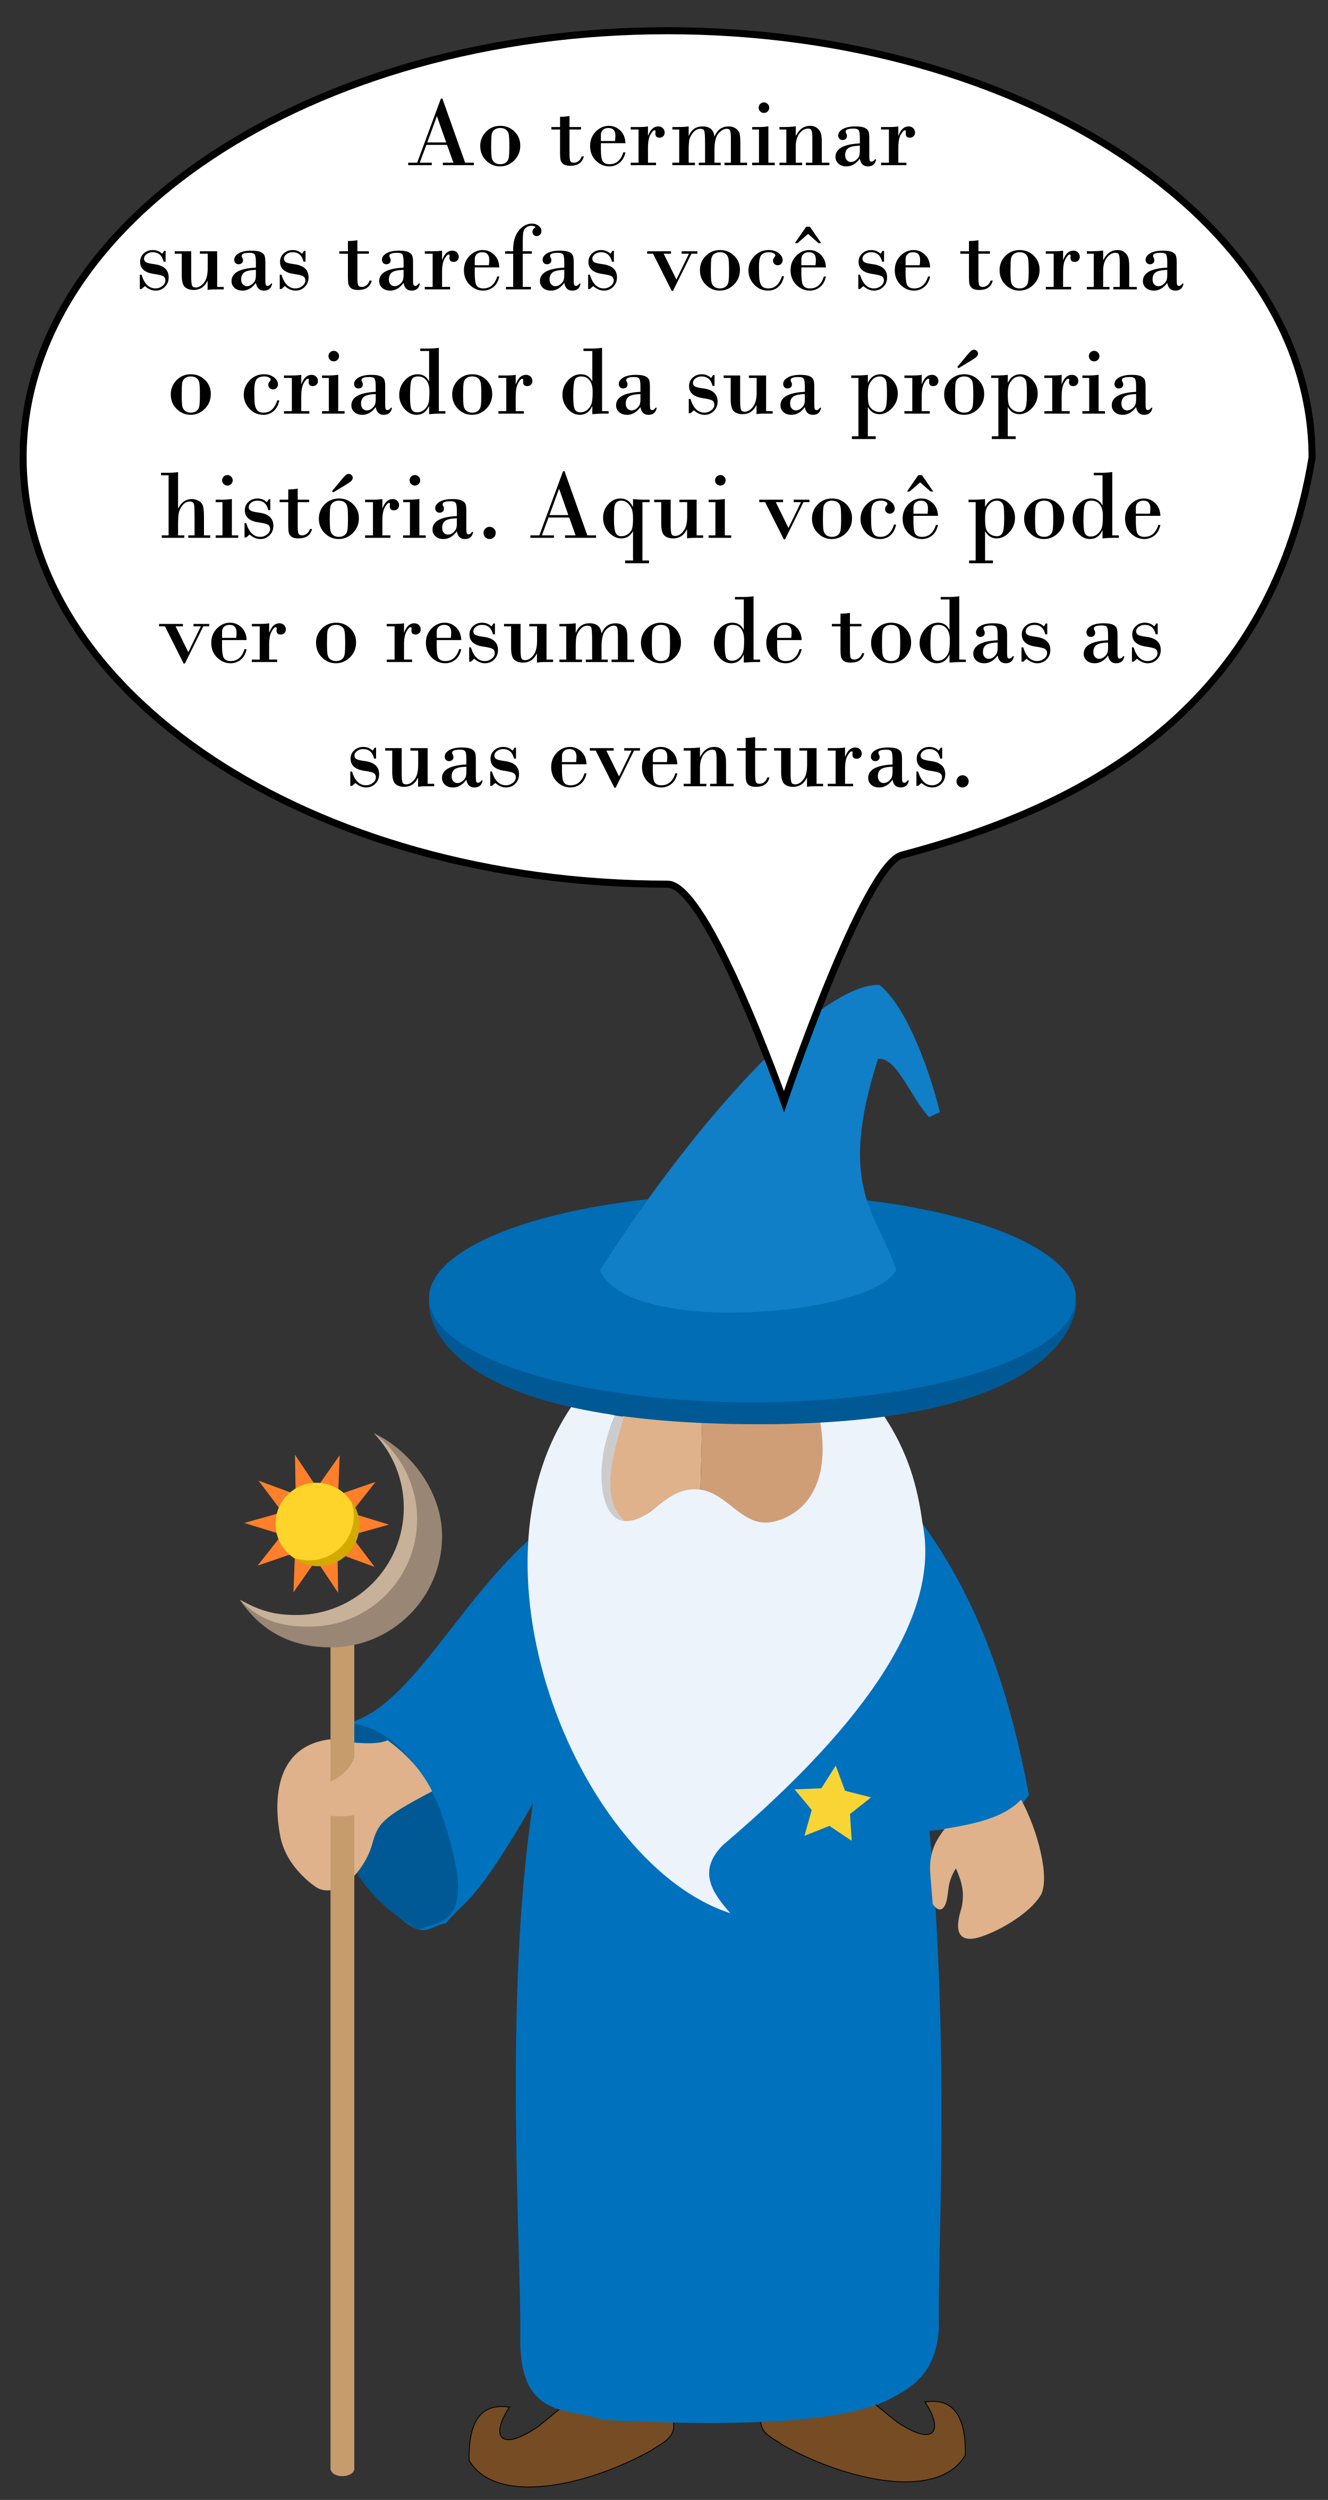 <?xml version="1.0" encoding="UTF-8" standalone="no"?>
<!-- Created with Inkscape (http://www.inkscape.org/) -->

<svg
   xmlns:dc="http://purl.org/dc/elements/1.1/"
   xmlns:cc="http://creativecommons.org/ns#"
   xmlns:rdf="http://www.w3.org/1999/02/22-rdf-syntax-ns#"
   xmlns:svg="http://www.w3.org/2000/svg"
   xmlns="http://www.w3.org/2000/svg"
   xmlns:sodipodi="http://sodipodi.sourceforge.net/DTD/sodipodi-0.dtd"
   xmlns:inkscape="http://www.inkscape.org/namespaces/inkscape"
   width="170mm"
   height="320mm"
   viewBox="0 0 170 320"
   version="1.1"
   id="svg5205"
   inkscape:version="0.92.1 r15371"
   sodipodi:docname="ajuda-mago-História.svg">
  <rect x="0" y="0" width="170" height="320" fill="#333333" stroke="none"/>
  <defs
     id="defs5199">
    <clipPath
       clipPathUnits="userSpaceOnUse"
       id="clipPath9195">
      <rect
         style="opacity:1;fill:none;fill-opacity:1;stroke:#000000;stroke-width:0.415"
         id="rect9197"
         width="286.286"
         height="173.062"
         x="636.152"
         y="341.806" />
    </clipPath>
  </defs>
  <sodipodi:namedview
     id="base"
     pagecolor="#ffffff"
     bordercolor="#666666"
     borderopacity="1.0"
     inkscape:pageopacity="0.0"
     inkscape:pageshadow="2"
     inkscape:zoom="0.7"
     inkscape:cx="351.596"
     inkscape:cy="961.39611"
     inkscape:document-units="mm"
     inkscape:current-layer="g5254"
     showgrid="false"
     inkscape:window-width="1366"
     inkscape:window-height="705"
     inkscape:window-x="-8"
     inkscape:window-y="-8"
     inkscape:window-maximized="1" />
  <g
     inkscape:label="Camada 1"
     inkscape:groupmode="layer"
     id="layer1"
     transform="translate(0,23)">
    <g
       id="g6040"
       transform="matrix(0.411,0,0,0.411,240.25,134.325)">
      <g
         transform="translate(-509.535,73.655)"
         id="g5811">
        <path
           style="fill:#764c24;fill-opacity:1;stroke:#000000;stroke-width:0.265px;stroke-linecap:butt;stroke-linejoin:miter;stroke-opacity:1"
           d="m 134.169,295.396 c 2.55,7.319 -2.643,8.615 -6.147,11.225 -20.247,11.309 -48.463,17.466 -56.928,3.207 -0.273,-12.958 4.286,-17.862 12.562,-16.571 -5.488,8.069 -3.948,14.669 8.82,6.147 l 8.553,-6.949 z"
           id="path5792"
           inkscape:connector-curvature="0"
           sodipodi:nodetypes="ccccccc" />
        <path
           style="fill:#764c24;fill-opacity:1;stroke:#000000;stroke-width:0.265px;stroke-linecap:butt;stroke-linejoin:miter;stroke-opacity:1"
           d="m 162.565,293.79 c -2.55,7.319 2.643,8.615 6.147,11.225 20.247,11.309 48.463,17.466 56.928,3.207 0.273,-12.958 -4.286,-17.862 -12.562,-16.571 5.488,8.069 3.948,14.669 -8.82,6.147 l -8.553,-6.949 z"
           id="path5792-6"
           inkscape:connector-curvature="0"
           sodipodi:nodetypes="ccccccc" />
      </g>
      <g
         transform="matrix(1,0,0,1.033,-508.153,-0.432)"
         id="g5837">
        <g
           id="g5832"
           style="stroke:none">
          <path
             sodipodi:nodetypes="cczccc"
             inkscape:connector-curvature="0"
             id="path5813"
             d="m 117.74,56.418 c -4.689,14.051 -4.734,18.221 -4.27,23.862 0.227,3.941 2.642,8.648 6.16,8.833 3.518,0.185 11.885,-10.209 22.112,-9.449 l 0.567,-21.167 z"
             style="fill:#dfb28b;fill-opacity:1;stroke:none;stroke-width:0.265px;stroke-linecap:butt;stroke-linejoin:miter;stroke-opacity:1" />
          <path
             sodipodi:nodetypes="ccccc"
             inkscape:connector-curvature="0"
             id="path5813-0"
             d="m 178.877,57.647 c 4.052,15.066 -2.688,31.816 -16.725,31.844 -7.676,-0.099 -12.547,-8.981 -20.411,-9.827 l 0.567,-21.167 z"
             style="fill:#cf9e76;fill-opacity:1;stroke:none;stroke-width:0.265px;stroke-linecap:butt;stroke-linejoin:miter;stroke-opacity:1" />
        </g>
      </g>
      <g
         transform="translate(-508.347,-18.709)"
         style="stroke:none"
         id="g5790">
        <path
           style="fill:#0071bd;fill-opacity:1;stroke:none;stroke-width:0.265px;stroke-linecap:butt;stroke-linejoin:miter;stroke-opacity:1"
           d="m 85.839,363.919 c -0.31,25.538 14.672,21.769 25.658,25.658 47.956,2.505 76.577,0.077 89.268,-6.414 7.449,-3.906 14.645,-8.21 15.502,-22.451 -0.658,-19.778 3.616,-84.913 -2.986,-154.584 12.479,-1.291 25.369,-2.112 31.003,-11.225 -5.682,-29.803 -14.443,-58.659 -33.141,-84.457 l -122.944,5.345 c -22.272,20.381 -37.061,51.728 -55.592,56.661 -5.373,19.744 -4.324,37.079 6.414,50.781 17.048,20.506 17.179,12.254 23.611,11.76 6.051,-7.469 8.936,-5.583 27.17,-37.418 -9.318,60.916 -3.525,140.963 -3.963,166.344 z"
           id="path5784"
           inkscape:connector-curvature="0"
           sodipodi:nodetypes="ccccccccccccc" />
        <path
           style="fill:#005995;fill-opacity:1;stroke:none;stroke-width:0.265px;stroke-linecap:butt;stroke-linejoin:miter;stroke-opacity:1"
           d="m 32.607,172.452 c 9.72,1.32 19.153,7.515 27.869,25.896 13.125,37.139 1.731,35.271 -6.426,38.554 C 20.565,217.586 29.866,190.013 32.607,172.452 Z"
           id="path5786"
           inkscape:connector-curvature="0"
           sodipodi:nodetypes="cccc" />
      </g>
      <g
         style="fill:#ecf3fb;fill-opacity:1"
         transform="translate(-508.347,1.604)"
         id="g5777">
        <path
           style="fill:#cccccc;fill-opacity:1;stroke:none;stroke-width:0.265px;stroke-linecap:butt;stroke-linejoin:miter;stroke-opacity:1"
           d="m 115.46,56.457 v 0 l 2.673,0.401 c -3.655,12.64 -7.534,25.388 0.267,32.473 -5.384,0.616 -13.808,-9.582 -2.94,-32.874 z"
           id="path5769"
           inkscape:connector-curvature="0"
           sodipodi:nodetypes="ccccc" />
        <path
           style="fill:#ecf3fb;fill-opacity:1;stroke:none;stroke-width:0.265px;stroke-linecap:butt;stroke-linejoin:miter;stroke-opacity:1"
           d="m 115.46,56.457 -13.363,-3.207 c -35.622,51.532 2.695,143.227 49.178,158.224 -5.841,-6.614 -10.329,-13.364 -2.138,-21.382 45.722,-38.887 67.595,-72.474 62.007,-99.959 -1.491,-11.025 -4.278,-22.309 -12.829,-34.745 l -19.243,2.138 c 3.657,19.158 -3.749,29.354 -14.032,31.939 -10.283,2.585 -14.568,-9.787 -24.455,-10.023 -9.887,-0.236 -13.716,10.064 -22.05,9.889 -8.334,-0.175 -10.013,-18.704 -3.074,-32.874 z"
           id="path5767"
           inkscape:connector-curvature="0"
           sodipodi:nodetypes="ccccccczzzc" />
        <path
           inkscape:transform-center-y="-0.80912441"
           inkscape:transform-center-x="-0.40680364"
           d="m 189.079,188.921 -6.955,-4.644 -7.769,3.097 2.268,-8.05 -5.346,-6.432 8.356,-0.331 4.465,-7.071 2.897,7.845 8.105,2.061 -6.566,5.18 z"
           inkscape:randomized="0"
           inkscape:rounded="0"
           inkscape:flatsided="false"
           sodipodi:arg2="1.6755161"
           sodipodi:arg1="1.0471976"
           sodipodi:r2="6.2968493"
           sodipodi:r1="12.593697"
           sodipodi:cy="178.01405"
           sodipodi:cx="182.78172"
           sodipodi:sides="5"
           id="path5992-2"
           style="opacity:1;fill:#f8d534;fill-opacity:1;stroke:none;stroke-width:0.437"
           sodipodi:type="star" />
      </g>
      <g
         id="g5782">
        <path
           style="fill:#005995;fill-opacity:1;stroke:none;stroke-width:0.264px;stroke-linecap:butt;stroke-linejoin:miter;stroke-opacity:1"
           d="m -450.926,22.211 c 0,0 -4.883,37.574 98.753,38.554 104.768,0.99 102.884,-38.176 102.884,-38.176 0,0 -11.155,31.732 -104.386,30.843 -90.126,-0.86 -97.251,-31.221 -97.251,-31.221 z"
           id="path5761"
           inkscape:connector-curvature="0"
           sodipodi:nodetypes="cscsc" />
        <ellipse
           style="opacity:1;fill:#006db5;fill-opacity:1;stroke:none;stroke-width:10.101"
           id="path5763"
           cx="-350.195"
           cy="21.455"
           rx="100.731"
           ry="32.506" />
        <path
           style="fill:#107fc7;fill-opacity:1;stroke:none;stroke-width:0.265px;stroke-linecap:butt;stroke-linejoin:miter;stroke-opacity:1"
           d="m -305.405,12.762 c -7.426,14.438 -84.241,20.629 -92.226,0 29.891,-46.952 68.505,-89.177 86.935,-88.824 7.932,6.126 15.248,24.869 18.899,39.687 l -3.402,1.512 c -5.963,-6.571 -10.049,-18.775 -15.875,-18.143 -13.123,40.689 0.13,48.407 5.67,65.768 z"
           id="path5765"
           inkscape:connector-curvature="0"
           sodipodi:nodetypes="ccccccc" />
      </g>
      <path
         sodipodi:nodetypes="ccczczc"
         inkscape:connector-curvature="0"
         id="path5935"
         d="m -449.949,175.104 c -3.431,-6.903 -8.336,-11.84 -13.898,-15.903 -2.959,1.438 -9.386,1.142 -18.041,-0.267 -17.543,2.225 -17.356,19.973 -15.368,30.201 1.988,10.229 11.493,16.036 11.493,16.036 7.086,3.72 15.001,-6.226 16.972,-13.096 1.97,-6.87 2.568,-8.44 18.843,-16.972 z"
         style="fill:#dfb28b;fill-opacity:1;stroke:none;stroke-width:0.265px;stroke-linecap:butt;stroke-linejoin:miter;stroke-opacity:1" />
      <g
         transform="translate(102.899,-9.889)"
         id="g5964">
        <path
           sodipodi:nodetypes="cccczcczzc"
           inkscape:connector-curvature="0"
           id="path5966"
           d="m -369.418,187.595 c -5.535,5.743 -14.541,7.551 -23.787,9.087 -2.538,3.303 -4.811,6.904 -4.544,13.363 l 0.802,10.023 c 2.053,3.052 3.735,1.77 4.41,-1.336 0.675,-3.106 0.088,-5.23 2.806,-9.755 1.547,3.529 2.939,7.157 1.737,12.428 -2.673,8.196 -0.158,11.001 6.281,8.82 6.438,-2.182 15.091,-7.509 18.308,-12.695 3.217,-5.186 -0.911,-20.739 -6.014,-29.934 z"
           style="fill:#dfb28b;fill-opacity:1;stroke:none;stroke-width:0.265px;stroke-linecap:butt;stroke-linejoin:miter;stroke-opacity:1" />
        <path
           style="opacity:1;fill:#c69c6c;fill-opacity:1;stroke:none;stroke-width:0.448"
           d="m -584.507,137.719 h 7.415 v 258.439 c -0.482,2.653 -6.616,3.045 -7.415,0 z"
           id="rect5932"
           inkscape:connector-curvature="0"
           sodipodi:nodetypes="ccccc" />
        <g
           id="g5930"
           transform="translate(-378.454,13.898)">
          <g
             transform="translate(-236.235,-0.848)"
             id="g5897">
            <path
               style="opacity:1;fill:#998675;fill-opacity:1;stroke:none;stroke-width:0.945"
               d="m 164.727,227.887 c 26.76,24.206 48,61.539 48.057,97.623 8e-5,70.654 -57.276,127.93 -127.93,127.93 -25.996,-0.011 -56.17,-15.013 -77.546,-29.807 28.373,42.303 67.164,56.015 106.839,56.03 72.305,8.2e-4 130.921,-58.614 130.92,-130.92 -0.07,-50.335 -34.939,-99.123 -80.34,-120.855 z"
               transform="scale(0.265)"
               id="path5859"
               inkscape:connector-curvature="0"
               sodipodi:nodetypes="ccccccc" />
            <path
               style="opacity:1;fill:#c7b199;fill-opacity:1;stroke:none;stroke-width:3.831"
               d="m 164.727,227.887 c 22.632,23.517 35.28,54.883 35.291,87.521 -3.7e-4,69.741 -56.537,126.276 -126.277,126.275 C 46.585,441.629 29.819,436.097 7.307,423.632 31.105,448.381 55.064,455.309 89.398,455.32 159.138,455.32 215.673,398.785 215.674,329.045 215.614,289.173 196.727,251.672 164.727,227.887 Z"
               id="path5877"
               transform="scale(0.265)"
               inkscape:connector-curvature="0"
               sodipodi:nodetypes="ccccccc" />
          </g>
          <g
             transform="matrix(0.613,0,0,0.613,-77.466,37.146)"
             id="g5988">
            <path
               sodipodi:type="star"
               style="opacity:1;fill:#ff7f2a;fill-opacity:1;stroke:none;stroke-width:0.25"
               id="path5968"
               sodipodi:sides="10"
               sodipodi:cx="-216.85294"
               sodipodi:cy="82.596527"
               sodipodi:r1="36.739597"
               sodipodi:r2="18.369799"
               sodipodi:arg1="0.63938591"
               sodipodi:arg2="0.95354517"
               inkscape:flatsided="false"
               inkscape:rounded="0"
               inkscape:randomized="0"
               d="m -187.371,104.519 -18.85,-6.943 0.333,20.085 -11.169,-16.696 -11.536,16.445 0.778,-20.073 -18.999,6.524 12.428,-15.782 -19.205,-5.889 19.331,-5.463 -12.075,-16.053 18.85,6.943 -0.333,-20.085 11.169,16.696 11.536,-16.445 -0.778,20.073 18.999,-6.524 -12.428,15.782 19.205,5.889 -19.331,5.463 z"
               inkscape:transform-center-x="-6.495238e-006" />
            <circle
               style="opacity:1;fill:#ffd42a;fill-opacity:1;stroke:none;stroke-width:0.291"
               id="path5901-1"
               cx="-216.853"
               cy="82.597"
               r="20.847" />
            <path
               style="opacity:1;fill:#d4aa00;fill-opacity:1;stroke:none;stroke-width:0.291"
               d="m -199.32,70.764 a 22.718,22.718 0 0 1 1.368,7.704 22.718,22.718 0 0 1 -22.717,22.718 22.718,22.718 0 0 1 -8.23,-1.568 20.847,20.847 0 0 0 12.957,4.543 20.847,20.847 0 0 0 20.847,-20.847 20.847,20.847 0 0 0 -4.225,-12.551 z"
               id="path5901"
               inkscape:connector-curvature="0" />
          </g>
        </g>
      </g>
      <path
         sodipodi:nodetypes="cccccc"
         inkscape:connector-curvature="0"
         id="path5937"
         d="m -472.948,160.124 c -1.243,8.347 -6.172,11.37 -11.906,13.229 l 0.945,9.071 c 5.638,0.921 10.174,0.464 13.796,-1.134 l -0.189,-20.978 z"
         style="fill:#dfb28b;fill-opacity:1;stroke:none;stroke-width:0.265px;stroke-linecap:butt;stroke-linejoin:miter;stroke-opacity:1" />
    </g>
    <g
       id="g5254"
       transform="translate(3.024,0.227)">
      <path
         sodipodi:nodetypes="ccccssc"
         inkscape:connector-curvature="0"
         id="path4535"
         d="m 164.939,35.328 c -5.513,33.345 -30.799,45.154 -52.503,50.899 -4.828,1.248 -15.098,31.556 -15.098,31.556 0,0 -9.813,-27.833 -14.901,-27.833 -45.565,0 -82.502,-24.455 -82.502,-54.622 -1.21e-6,-30.167 36.937,-54.622 82.502,-54.622 45.565,0 82.502,24.455 82.502,54.622 z"
         style="opacity:1;fill:#ffffff;fill-opacity:1;stroke:#000000;stroke-width:0.901" />
      <flowRoot
         xml:space="preserve"
         id="flowRoot5335-4"
         style="font-style:normal;font-variant:normal;font-weight:normal;font-stretch:normal;font-size:37.333px;line-height:1.25;font-family:'Bodoni MT';-inkscape-font-specification:'Bodoni MT';text-align:center;letter-spacing:0px;word-spacing:0px;text-anchor:middle;fill:#000000;fill-opacity:1;stroke:none"
         transform="matrix(0.265,0,0,0.265,222.151,5.299)"><flowRegion
           id="flowRegion5337-1"
           style="font-style:normal;font-variant:normal;font-weight:normal;font-stretch:normal;font-family:'Bodoni MT';-inkscape-font-specification:'Bodoni MT';text-align:center;text-anchor:middle"><rect
             id="rect5339-0"
             width="548.571"
             height="354.286"
             x="37.143"
             y="-110.304"
             style="font-style:normal;font-variant:normal;font-weight:normal;font-stretch:normal;font-family:'Bodoni MT';-inkscape-font-specification:'Bodoni MT';text-align:center;text-anchor:middle" /></flowRegion><flowPara
           id="flowPara5343-4"
           style="font-size:48px">Ao terminar</flowPara><flowPara
           style="font-size:48px"
           id="flowPara5347-7">suas tarefas você se torna</flowPara><flowPara
           style="font-size:48px"
           id="flowPara5349-4">o criador da sua própria. Aqui você pode ver o resumo de todas as suas eventuras</flowPara></flowRoot>      <g
         aria-label="Ao terminar
suas tarefas você se torna
o criador da sua própria história. Aqui você pode ver o resumo de todas as suas eventuras."
         transform="matrix(0.265,0,0,0.265,-0.947,16.412)"
         style="font-style:normal;font-variant:normal;font-weight:normal;font-stretch:normal;font-size:37.333px;line-height:1.25;font-family:'Bodoni MT';-inkscape-font-specification:'Bodoni MT';text-align:center;letter-spacing:0px;word-spacing:0px;text-anchor:middle;fill:#000000;fill-opacity:1;stroke:none"
         id="flowRoot5335-4-7">
        <path
           d="m 208.116,-79.59 h -9.984 l -3.211,8.602 h 5.812 v 1.195 h -11.391 v -1.195 h 4.336 l 11.461,-30.961 h 0.727 l 10.992,30.961 h 4.219 v 1.195 h -14.977 v -1.195 h 5.086 z m -9.539,-1.195 h 9.117 l -4.43,-12.586 h -0.094 z"
           style="font-size:48px"
           id="path4652" />
        <path
           d="m 224.147,-79.051 q 0,-4.055 2.789,-6.891 2.789,-2.859 6.914,-2.859 4.031,0 6.82,2.742 2.812,2.719 2.812,6.82 0,4.195 -2.906,7.125 -2.906,2.906 -6.867,2.906 -3.891,0 -6.727,-2.836 -2.836,-2.859 -2.836,-7.008 z m 14.062,0 q 0,-4.312 -0.305,-5.695 -0.281,-1.383 -1.312,-2.18 -1.008,-0.82 -2.789,-0.82 -1.688,0 -2.789,0.844 -1.078,0.82 -1.336,2.203 -0.258,1.383 -0.258,5.695 0,4.336 0.305,5.742 0.328,1.406 1.383,2.203 1.078,0.797 2.695,0.797 1.641,0 2.719,-0.797 1.102,-0.82 1.383,-2.25 0.305,-1.453 0.305,-5.742 z"
           style="font-size:48px"
           id="path4654" />
        <path
           d="m 267.272,-93.559 v 5.344 h 5.555 v 1.195 h -5.555 v 11.602 q 0,2.555 0.328,3.492 0.352,0.938 1.828,0.938 1.125,0 2.156,-0.75 1.055,-0.75 1.594,-2.32 h 1.008 q -1.078,4.547 -6.539,4.547 -2.297,0 -3.375,-0.82 -1.078,-0.844 -1.336,-2.062 -0.234,-1.219 -0.234,-3.305 v -11.32 h -4.172 v -1.195 h 4.172 v -4.945 q 2.32,0 4.57,-0.398 z"
           style="font-size:48px"
           id="path4656" />
        <path
           d="m 294.296,-80.411 h -11.859 q -0.164,6.938 0.773,8.555 0.938,1.594 3.352,1.594 4.969,0 6.727,-5.766 h 1.008 q -0.773,3.492 -2.93,5.156 -2.156,1.664 -4.805,1.664 -3.773,0 -6.562,-2.789 -2.789,-2.812 -2.789,-7.055 0,-4.125 2.719,-6.938 2.742,-2.812 6.352,-2.812 3.141,0 5.484,2.227 2.367,2.227 2.531,6.164 z m -11.859,-1.055 h 6.82 q 0.188,-1.664 0.188,-2.531 0,-3.75 -3.398,-3.75 -1.688,0 -2.648,0.914 -0.961,0.891 -0.961,2.438 z"
           style="font-size:48px"
           id="path4658" />
        <path
           d="m 300.624,-70.989 v -16.031 h -3.797 v -1.195 h 3.844 q 2.953,0 4.5,-0.305 v 4.43 h 0.094 q 1.641,-4.43 4.852,-4.43 1.406,0 2.25,0.867 0.867,0.844 0.867,2.062 0,1.125 -0.703,1.828 -0.68,0.68 -1.781,0.68 -2.016,0 -2.016,-2.016 l 0.094,-1.008 q 0,-0.539 -0.492,-0.539 -0.773,0 -1.969,2.086 -1.195,2.086 -1.195,6.375 v 7.195 h 3.891 v 1.195 h -12.234 v -1.195 z"
           style="font-size:48px"
           id="path4660" />
        <path
           d="m 320.265,-70.989 v -16.031 h -3.305 v -1.195 h 2.062 q 3.656,0 5.812,-0.305 v 4.523 h 0.094 q 1.852,-4.523 6.609,-4.523 5.18,0 5.719,4.805 h 0.094 q 2.039,-4.805 6.773,-4.805 2.109,0 3.539,1.055 1.453,1.055 1.781,2.438 0.352,1.383 0.352,4.57 v 9.469 h 3.258 v 1.195 h -10.898 v -1.195 h 3.07 V -82.567 q 0,-2.742 -0.328,-3.773 -0.305,-1.031 -1.688,-1.031 -1.898,0 -3.914,2.156 -1.992,2.133 -1.992,8.133 v 6.094 h 3.023 v 1.195 h -10.617 v -1.195 h 3.047 v -9.07 q 0,-5.297 -0.398,-6.305 -0.375,-1.008 -1.828,-1.008 -1.992,0 -3.492,1.758 -1.477,1.758 -1.852,3.422 -0.352,1.664 -0.352,5.297 v 5.906 h 3.023 v 1.195 h -10.898 v -1.195 z"
           style="font-size:48px"
           id="path4662" />
        <path
           d="m 358.632,-97.59 q 0,-1.031 0.75,-1.781 0.773,-0.75 1.805,-0.75 1.031,0 1.781,0.75 0.773,0.727 0.773,1.781 0,1.102 -0.75,1.828 -0.75,0.727 -1.805,0.727 -1.055,0 -1.805,-0.727 -0.75,-0.75 -0.75,-1.828 z m 4.711,9.023 v 17.578 h 3.07 v 1.195 h -10.898 v -1.195 h 3.281 v -16.031 h -3.281 v -1.195 h 3.328 q 2.391,0 4.5,-0.352 z"
           style="font-size:48px"
           id="path4664" />
        <path
           d="m 372.015,-70.989 v -16.031 h -3.328 v -1.195 h 2.133 q 3.164,0 5.742,-0.352 v 4.57 h 0.094 q 2.414,-4.805 6.82,-4.805 2.062,0 3.375,1.055 1.336,1.055 1.805,2.484 0.492,1.43 0.492,4.43 v 9.844 h 3.656 v 1.195 h -11.344 v -1.195 h 3.117 v -11.719 q 0,-2.695 -0.352,-3.727 -0.328,-1.031 -1.758,-1.031 -2.273,0 -4.102,2.344 -1.805,2.32 -1.805,6.258 v 7.875 h 3.07 v 1.195 h -10.945 v -1.195 z"
           style="font-size:48px"
           id="path4666" />
        <path
           d="m 407.522,-80.317 v -2.391 q 0,-2.93 -0.492,-3.844 -0.469,-0.914 -2.578,-0.914 -3.797,0 -3.797,1.453 0,0.422 0.305,0.938 0.328,0.492 0.328,1.172 0,0.961 -0.633,1.477 -0.633,0.492 -1.43,0.492 -1.031,0 -1.594,-0.633 -0.562,-0.656 -0.562,-1.523 0,-1.875 2.18,-3.141 2.203,-1.289 6.117,-1.289 3.141,0 4.594,0.727 1.453,0.727 1.781,1.805 0.352,1.078 0.352,3.047 v 8.625 q 0,1.898 0.258,2.367 0.281,0.469 0.844,0.469 0.844,0 1.641,-1.148 h 0.562 q -0.609,3.422 -3.984,3.422 -3.258,0 -3.891,-3.75 -2.742,3.75 -6.422,3.75 -2.438,0 -3.891,-1.312 -1.453,-1.336 -1.453,-3.258 0,-5.977 11.766,-6.539 z m 0,3.609 v -2.531 q -4.336,0.164 -5.719,1.312 -1.383,1.125 -1.383,3.281 0,1.57 0.82,2.438 0.844,0.867 1.922,0.867 1.383,0 2.484,-0.914 1.125,-0.938 1.5,-1.875 0.375,-0.938 0.375,-2.578 z"
           style="font-size:48px"
           id="path4668" />
        <path
           d="m 421.562,-70.989 v -16.031 h -3.797 v -1.195 h 3.844 q 2.953,0 4.5,-0.305 v 4.43 h 0.094 q 1.641,-4.43 4.852,-4.43 1.406,0 2.25,0.867 0.867,0.844 0.867,2.062 0,1.125 -0.703,1.828 -0.68,0.68 -1.781,0.68 -2.016,0 -2.016,-2.016 l 0.094,-1.008 q 0,-0.539 -0.492,-0.539 -0.773,0 -1.969,2.086 -1.195,2.086 -1.195,6.375 v 7.195 h 3.891 v 1.195 h -12.234 v -1.195 z"
           style="font-size:48px"
           id="path4670" />
        <path
           d="m 72.155,-28.426 v 5.25 h -0.961 q -1.078,-4.57 -5.25,-4.57 -1.805,0 -3.023,0.961 -1.195,0.938 -1.195,2.156 0,1.031 0.844,1.641 0.867,0.586 4.055,1.008 7.008,0.867 7.008,6.375 0,2.742 -1.828,4.57 -1.805,1.828 -4.5,1.828 -2.648,0 -5.133,-2.18 l -1.641,1.406 h -0.82 v -6.914 h 0.82 q 2.016,6.633 6.773,6.633 1.805,0 3.281,-1.148 1.477,-1.148 1.477,-2.695 0,-1.289 -0.891,-1.945 -0.867,-0.656 -4.734,-1.219 -6.586,-0.961 -6.586,-5.859 0,-2.414 1.758,-4.031 1.781,-1.641 4.336,-1.641 2.695,0 4.523,1.781 0.469,-0.492 0.961,-1.406 z"
           style="font-size:48px"
           id="path4672" />
        <path
           d="m 97.069,-28.215 v 17.227 h 3.164 v 1.195 h -3.164 q -3.656,0 -4.617,0.281 v -4.359 h -0.094 q -2.109,4.359 -6.633,4.359 -2.602,0 -4.195,-1.359 -1.57,-1.383 -1.57,-5.789 v -10.359 h -3.398 v -1.195 h 7.969 v 12.375 q 0,2.906 0.352,4.031 0.352,1.102 1.805,1.102 2.156,0 3.984,-2.297 1.828,-2.32 1.828,-6.961 v -7.055 h -3.75 v -1.195 z"
           style="font-size:48px"
           id="path4674" />
        <path
           d="m 115.772,-20.317 v -2.391 q 0,-2.93 -0.492,-3.844 -0.469,-0.914 -2.578,-0.914 -3.797,0 -3.797,1.453 0,0.422 0.305,0.938 0.328,0.492 0.328,1.172 0,0.961 -0.633,1.477 -0.633,0.492 -1.43,0.492 -1.031,0 -1.594,-0.633 -0.562,-0.656 -0.562,-1.523 0,-1.875 2.18,-3.141 2.203,-1.289 6.117,-1.289 3.141,0 4.594,0.727 1.453,0.727 1.781,1.805 0.352,1.078 0.352,3.047 v 8.625 q 0,1.898 0.258,2.367 0.281,0.469 0.844,0.469 0.844,0 1.641,-1.148 h 0.562 q -0.609,3.422 -3.984,3.422 -3.258,0 -3.891,-3.75 -2.742,3.75 -6.422,3.75 -2.438,0 -3.891,-1.312 -1.453,-1.336 -1.453,-3.258 0,-5.977 11.766,-6.539 z m 0,3.609 v -2.531 q -4.336,0.164 -5.719,1.312 -1.383,1.125 -1.383,3.281 0,1.57 0.82,2.438 0.844,0.867 1.922,0.867 1.383,0 2.484,-0.914 1.125,-0.938 1.5,-1.875 0.375,-0.938 0.375,-2.578 z"
           style="font-size:48px"
           id="path4676" />
        <path
           d="m 139.749,-28.426 v 5.25 h -0.961 q -1.078,-4.57 -5.25,-4.57 -1.805,0 -3.023,0.961 -1.195,0.938 -1.195,2.156 0,1.031 0.844,1.641 0.867,0.586 4.055,1.008 7.008,0.867 7.008,6.375 0,2.742 -1.828,4.57 -1.805,1.828 -4.5,1.828 -2.648,0 -5.133,-2.18 l -1.641,1.406 h -0.82 v -6.914 h 0.82 q 2.016,6.633 6.773,6.633 1.805,0 3.281,-1.148 1.477,-1.148 1.477,-2.695 0,-1.289 -0.891,-1.945 -0.867,-0.656 -4.734,-1.219 -6.586,-0.961 -6.586,-5.859 0,-2.414 1.758,-4.031 1.781,-1.641 4.336,-1.641 2.695,0 4.523,1.781 0.469,-0.492 0.961,-1.406 z"
           style="font-size:48px"
           id="path4678" />
        <path
           d="m 164.804,-33.559 v 5.344 h 5.555 v 1.195 h -5.555 v 11.602 q 0,2.555 0.328,3.492 0.352,0.938 1.828,0.938 1.125,0 2.156,-0.75 1.055,-0.75 1.594,-2.32 h 1.008 q -1.078,4.547 -6.539,4.547 -2.297,0 -3.375,-0.82 -1.078,-0.844 -1.336,-2.062 -0.234,-1.219 -0.234,-3.305 v -11.32 h -4.172 v -1.195 h 4.172 v -4.945 q 2.32,0 4.57,-0.398 z"
           style="font-size:48px"
           id="path4680" />
        <path
           d="m 187.116,-20.317 v -2.391 q 0,-2.93 -0.492,-3.844 -0.469,-0.914 -2.578,-0.914 -3.797,0 -3.797,1.453 0,0.422 0.305,0.938 0.328,0.492 0.328,1.172 0,0.961 -0.633,1.477 -0.633,0.492 -1.43,0.492 -1.031,0 -1.594,-0.633 -0.562,-0.656 -0.562,-1.523 0,-1.875 2.18,-3.141 2.203,-1.289 6.117,-1.289 3.141,0 4.594,0.727 1.453,0.727 1.781,1.805 0.352,1.078 0.352,3.047 v 8.625 q 0,1.898 0.258,2.367 0.281,0.469 0.844,0.469 0.844,0 1.641,-1.148 h 0.562 q -0.609,3.422 -3.984,3.422 -3.258,0 -3.891,-3.75 -2.742,3.75 -6.422,3.75 -2.438,0 -3.891,-1.312 -1.453,-1.336 -1.453,-3.258 0,-5.977 11.766,-6.539 z m 0,3.609 v -2.531 q -4.336,0.164 -5.719,1.312 -1.383,1.125 -1.383,3.281 0,1.57 0.82,2.438 0.844,0.867 1.922,0.867 1.383,0 2.484,-0.914 1.125,-0.938 1.5,-1.875 0.375,-0.938 0.375,-2.578 z"
           style="font-size:48px"
           id="path4682" />
        <path
           d="m 201.155,-10.989 v -16.031 h -3.797 v -1.195 h 3.844 q 2.953,0 4.5,-0.305 v 4.43 h 0.094 q 1.641,-4.43 4.852,-4.43 1.406,0 2.25,0.867 0.867,0.844 0.867,2.062 0,1.125 -0.703,1.828 -0.68,0.68 -1.781,0.68 -2.016,0 -2.016,-2.016 l 0.094,-1.008 q 0,-0.539 -0.492,-0.539 -0.773,0 -1.969,2.086 -1.195,2.086 -1.195,6.375 v 7.195 h 3.891 v 1.195 H 197.358 v -1.195 z"
           style="font-size:48px"
           id="path4684" />
        <path
           d="m 233.358,-20.411 h -11.859 q -0.164,6.938 0.773,8.555 0.938,1.594 3.352,1.594 4.969,0 6.727,-5.766 h 1.008 q -0.773,3.492 -2.93,5.156 -2.156,1.664 -4.805,1.664 -3.773,0 -6.562,-2.789 -2.789,-2.812 -2.789,-7.055 0,-4.125 2.719,-6.938 2.742,-2.812 6.352,-2.812 3.141,0 5.484,2.227 2.367,2.227 2.531,6.164 z m -11.859,-1.055 h 6.82 q 0.188,-1.664 0.188,-2.531 0,-3.75 -3.398,-3.75 -1.688,0 -2.648,0.914 -0.961,0.891 -0.961,2.438 z"
           style="font-size:48px"
           id="path4686" />
        <path
           d="m 240.062,-10.989 v -16.031 h -3.891 v -1.195 h 3.891 q -0.188,-6.211 2.555,-9.773 2.766,-3.586 6.562,-3.586 1.828,0 3.164,1.055 1.359,1.055 1.359,2.555 0,1.031 -0.656,1.734 -0.633,0.703 -1.617,0.703 -0.844,0 -1.453,-0.586 -0.609,-0.586 -0.609,-1.477 0,-1.383 1.547,-2.297 -0.703,-0.633 -2.062,-0.633 -1.312,0 -2.484,0.797 -1.172,0.797 -1.43,2.414 -0.258,1.594 -0.258,5.156 v 3.938 h 4.359 v 1.195 h -4.359 v 16.031 h 3.938 v 1.195 h -12.047 v -1.195 z"
           style="font-size:48px"
           id="path4688" />
        <path
           d="m 264.741,-20.317 v -2.391 q 0,-2.93 -0.492,-3.844 -0.469,-0.914 -2.578,-0.914 -3.797,0 -3.797,1.453 0,0.422 0.305,0.938 0.328,0.492 0.328,1.172 0,0.961 -0.633,1.477 -0.633,0.492 -1.43,0.492 -1.031,0 -1.594,-0.633 -0.562,-0.656 -0.562,-1.523 0,-1.875 2.18,-3.141 2.203,-1.289 6.117,-1.289 3.141,0 4.594,0.727 1.453,0.727 1.781,1.805 0.352,1.078 0.352,3.047 v 8.625 q 0,1.898 0.258,2.367 0.281,0.469 0.844,0.469 0.844,0 1.641,-1.148 h 0.562 q -0.609,3.422 -3.984,3.422 -3.258,0 -3.891,-3.75 -2.742,3.75 -6.422,3.75 -2.438,0 -3.891,-1.312 -1.453,-1.336 -1.453,-3.258 0,-5.977 11.766,-6.539 z m 0,3.609 v -2.531 q -4.336,0.164 -5.719,1.312 -1.383,1.125 -1.383,3.281 0,1.57 0.82,2.438 0.844,0.867 1.922,0.867 1.383,0 2.484,-0.914 1.125,-0.938 1.5,-1.875 0.375,-0.938 0.375,-2.578 z"
           style="font-size:48px"
           id="path4690" />
        <path
           d="m 288.718,-28.426 v 5.25 h -0.961 q -1.078,-4.57 -5.25,-4.57 -1.805,0 -3.023,0.961 -1.195,0.938 -1.195,2.156 0,1.031 0.844,1.641 0.867,0.586 4.055,1.008 7.008,0.867 7.008,6.375 0,2.742 -1.828,4.57 -1.805,1.828 -4.5,1.828 -2.648,0 -5.133,-2.18 l -1.641,1.406 h -0.82 v -6.914 h 0.82 q 2.016,6.633 6.773,6.633 1.805,0 3.281,-1.148 1.477,-1.148 1.477,-2.695 0,-1.289 -0.891,-1.945 -0.867,-0.656 -4.734,-1.219 -6.586,-0.961 -6.586,-5.859 0,-2.414 1.758,-4.031 1.781,-1.641 4.336,-1.641 2.695,0 4.523,1.781 0.469,-0.492 0.961,-1.406 z"
           style="font-size:48px"
           id="path4692" />
        <path
           d="m 326.147,-27.02 -8.883,17.953 h -0.609 l -9.023,-17.953 h -2.836 v -1.195 h 11.508 v 1.195 h -3.539 l 6.141,12.469 6.047,-12.469 h -3.539 v -1.195 h 7.617 v 1.195 z"
           style="font-size:48px"
           id="path4694" />
        <path
           d="m 330.272,-19.051 q 0,-4.055 2.789,-6.891 2.789,-2.859 6.914,-2.859 4.031,0 6.82,2.742 2.812,2.719 2.812,6.82 0,4.195 -2.906,7.125 -2.906,2.906 -6.867,2.906 -3.891,0 -6.727,-2.836 -2.836,-2.859 -2.836,-7.008 z m 14.062,0 q 0,-4.312 -0.305,-5.695 -0.281,-1.383 -1.312,-2.18 -1.008,-0.82 -2.789,-0.82 -1.688,0 -2.789,0.844 -1.078,0.82 -1.336,2.203 -0.258,1.383 -0.258,5.695 0,4.336 0.305,5.742 0.328,1.406 1.383,2.203 1.078,0.797 2.695,0.797 1.641,0 2.719,-0.797 1.102,-0.82 1.383,-2.25 0.305,-1.453 0.305,-5.742 z"
           style="font-size:48px"
           id="path4696" />
        <path
           d="m 369.882,-16.169 h 1.008 q -0.703,3.398 -2.766,5.18 -2.062,1.781 -4.969,1.781 -3.961,0 -6.703,-2.93 -2.742,-2.953 -2.742,-6.773 0,-3.938 2.812,-6.914 2.812,-2.977 6.984,-2.977 2.977,0 4.852,1.523 1.875,1.5 1.875,3.375 0,0.938 -0.656,1.688 -0.633,0.75 -1.664,0.75 -1.008,0 -1.688,-0.633 -0.656,-0.633 -0.656,-1.664 0,-0.727 0.562,-1.43 0.586,-0.703 0.586,-0.961 0,-0.633 -0.867,-1.102 -0.867,-0.492 -2.25,-0.492 -2.438,0 -3.633,1.312 -1.172,1.312 -1.172,5.555 0,4.242 0.211,6.281 0.234,2.016 1.195,3.188 0.961,1.148 3.164,1.148 4.641,0 6.516,-5.906 z"
           style="font-size:48px"
           id="path4698" />
        <path
           d="m 391.14,-20.411 h -11.859 q -0.164,6.938 0.773,8.555 0.938,1.594 3.352,1.594 4.969,0 6.727,-5.766 h 1.008 q -0.773,3.492 -2.93,5.156 -2.156,1.664 -4.805,1.664 -3.773,0 -6.562,-2.789 -2.789,-2.812 -2.789,-7.055 0,-4.125 2.719,-6.938 2.742,-2.812 6.352,-2.812 3.141,0 5.484,2.227 2.367,2.227 2.531,6.164 z m -11.859,-1.055 h 6.82 q 0.188,-1.664 0.188,-2.531 0,-3.75 -3.398,-3.75 -1.688,0 -2.648,0.914 -0.961,0.891 -0.961,2.438 z m -3.141,-10.688 5.461,-7.922 h 1.781 l 5.461,7.922 h -1.289 l -5.039,-4.43 -5.086,4.43 z"
           style="font-size:48px"
           id="path4700" />
        <path
           d="m 419.218,-28.426 v 5.25 h -0.961 q -1.078,-4.57 -5.25,-4.57 -1.805,0 -3.023,0.961 -1.195,0.938 -1.195,2.156 0,1.031 0.844,1.641 0.867,0.586 4.055,1.008 7.008,0.867 7.008,6.375 0,2.742 -1.828,4.57 -1.805,1.828 -4.5,1.828 -2.648,0 -5.133,-2.18 l -1.641,1.406 h -0.82 v -6.914 h 0.82 q 2.016,6.633 6.773,6.633 1.805,0 3.281,-1.148 1.477,-1.148 1.477,-2.695 0,-1.289 -0.891,-1.945 -0.867,-0.656 -4.734,-1.219 -6.586,-0.961 -6.586,-5.859 0,-2.414 1.758,-4.031 1.781,-1.641 4.336,-1.641 2.695,0 4.523,1.781 0.469,-0.492 0.961,-1.406 z"
           style="font-size:48px"
           id="path4702" />
        <path
           d="m 441.483,-20.411 h -11.859 q -0.164,6.938 0.773,8.555 0.938,1.594 3.352,1.594 4.969,0 6.727,-5.766 h 1.008 q -0.773,3.492 -2.93,5.156 -2.156,1.664 -4.805,1.664 -3.773,0 -6.562,-2.789 -2.789,-2.812 -2.789,-7.055 0,-4.125 2.719,-6.938 2.742,-2.812 6.352,-2.812 3.141,0 5.484,2.227 2.367,2.227 2.531,6.164 z m -11.859,-1.055 h 6.82 q 0.188,-1.664 0.188,-2.531 0,-3.75 -3.398,-3.75 -1.688,0 -2.648,0.914 -0.961,0.891 -0.961,2.438 z"
           style="font-size:48px"
           id="path4704" />
        <path
           d="m 464.804,-33.559 v 5.344 h 5.555 v 1.195 h -5.555 v 11.602 q 0,2.555 0.328,3.492 0.352,0.938 1.828,0.938 1.125,0 2.156,-0.75 1.055,-0.75 1.594,-2.32 h 1.008 q -1.078,4.547 -6.539,4.547 -2.297,0 -3.375,-0.82 -1.078,-0.844 -1.336,-2.062 -0.234,-1.219 -0.234,-3.305 v -11.32 h -4.172 v -1.195 h 4.172 v -4.945 q 2.32,0 4.57,-0.398 z"
           style="font-size:48px"
           id="path4706" />
        <path
           d="m 475.022,-19.051 q 0,-4.055 2.789,-6.891 2.789,-2.859 6.914,-2.859 4.031,0 6.82,2.742 2.812,2.719 2.812,6.82 0,4.195 -2.906,7.125 -2.906,2.906 -6.867,2.906 -3.891,0 -6.727,-2.836 -2.836,-2.859 -2.836,-7.008 z m 14.062,0 q 0,-4.312 -0.305,-5.695 -0.281,-1.383 -1.312,-2.18 -1.008,-0.82 -2.789,-0.82 -1.688,0 -2.789,0.844 -1.078,0.82 -1.336,2.203 -0.258,1.383 -0.258,5.695 0,4.336 0.305,5.742 0.328,1.406 1.383,2.203 1.078,0.797 2.695,0.797 1.641,0 2.719,-0.797 1.102,-0.82 1.383,-2.25 0.305,-1.453 0.305,-5.742 z"
           style="font-size:48px"
           id="path4708" />
        <path
           d="m 501.155,-10.989 v -16.031 h -3.797 v -1.195 h 3.844 q 2.953,0 4.5,-0.305 v 4.43 h 0.094 q 1.641,-4.43 4.852,-4.43 1.406,0 2.25,0.867 0.867,0.844 0.867,2.062 0,1.125 -0.703,1.828 -0.68,0.68 -1.781,0.68 -2.016,0 -2.016,-2.016 l 0.094,-1.008 q 0,-0.539 -0.492,-0.539 -0.773,0 -1.969,2.086 -1.195,2.086 -1.195,6.375 v 7.195 h 3.891 v 1.195 H 497.358 v -1.195 z"
           style="font-size:48px"
           id="path4710" />
        <path
           d="m 520.515,-10.989 v -16.031 h -3.328 v -1.195 h 2.133 q 3.164,0 5.742,-0.352 v 4.57 h 0.094 q 2.414,-4.805 6.82,-4.805 2.062,0 3.375,1.055 1.336,1.055 1.805,2.484 0.492,1.43 0.492,4.43 v 9.844 h 3.656 v 1.195 h -11.344 v -1.195 h 3.117 v -11.719 q 0,-2.695 -0.352,-3.727 -0.328,-1.031 -1.758,-1.031 -2.273,0 -4.102,2.344 -1.805,2.32 -1.805,6.258 v 7.875 h 3.07 v 1.195 h -10.945 v -1.195 z"
           style="font-size:48px"
           id="path4712" />
        <path
           d="m 556.022,-20.317 v -2.391 q 0,-2.93 -0.492,-3.844 -0.469,-0.914 -2.578,-0.914 -3.797,0 -3.797,1.453 0,0.422 0.305,0.938 0.328,0.492 0.328,1.172 0,0.961 -0.633,1.477 -0.633,0.492 -1.43,0.492 -1.031,0 -1.594,-0.633 -0.562,-0.656 -0.562,-1.523 0,-1.875 2.18,-3.141 2.203,-1.289 6.117,-1.289 3.141,0 4.594,0.727 1.453,0.727 1.781,1.805 0.352,1.078 0.352,3.047 v 8.625 q 0,1.898 0.258,2.367 0.281,0.469 0.844,0.469 0.844,0 1.641,-1.148 h 0.562 q -0.609,3.422 -3.984,3.422 -3.258,0 -3.891,-3.75 -2.742,3.75 -6.422,3.75 -2.438,0 -3.891,-1.312 -1.453,-1.336 -1.453,-3.258 0,-5.977 11.766,-6.539 z m 0,3.609 v -2.531 q -4.336,0.164 -5.719,1.312 -1.383,1.125 -1.383,3.281 0,1.57 0.82,2.438 0.844,0.867 1.922,0.867 1.383,0 2.484,-0.914 1.125,-0.938 1.5,-1.875 0.375,-0.938 0.375,-2.578 z"
           style="font-size:48px"
           id="path4714" />
        <path
           d="m 74.663,40.949 q 0,-4.055 2.789,-6.891 2.789,-2.859 6.914,-2.859 4.031,0 6.82,2.742 2.812,2.719 2.812,6.82 0,4.195 -2.906,7.125 -2.906,2.906 -6.867,2.906 -3.891,0 -6.727,-2.836 -2.836,-2.859 -2.836,-7.008 z m 14.062,0 q 0,-4.312 -0.305,-5.695 -0.281,-1.383 -1.312,-2.18 -1.008,-0.82 -2.789,-0.82 -1.688,0 -2.789,0.844 -1.078,0.82 -1.336,2.203 -0.258,1.383 -0.258,5.695 0,4.336 0.305,5.742 0.328,1.406 1.383,2.203 1.078,0.797 2.695,0.797 1.641,0 2.719,-0.797 1.102,-0.82 1.383,-2.25 0.305,-1.453 0.305,-5.742 z"
           style="font-size:48px"
           id="path4716" />
        <path
           d="m 126.085,43.831 h 1.008 q -0.703,3.398 -2.766,5.18 -2.062,1.781 -4.969,1.781 -3.961,0 -6.703,-2.93 -2.742,-2.953 -2.742,-6.773 0,-3.938 2.812,-6.914 2.812,-2.977 6.984,-2.977 2.977,0 4.852,1.523 1.875,1.5 1.875,3.375 0,0.938 -0.656,1.688 -0.633,0.75 -1.664,0.75 -1.008,0 -1.688,-0.633 -0.656,-0.633 -0.656,-1.664 0,-0.727 0.562,-1.43 0.586,-0.703 0.586,-0.961 0,-0.633 -0.867,-1.102 -0.867,-0.492 -2.25,-0.492 -2.438,0 -3.633,1.312 -1.172,1.312 -1.172,5.555 0,4.242 0.211,6.281 0.234,2.016 1.195,3.188 0.961,1.148 3.164,1.148 4.641,0 6.516,-5.906 z"
           style="font-size:48px"
           id="path4718" />
        <path
           d="m 133.14,49.011 v -16.031 h -3.797 v -1.195 h 3.844 q 2.953,0 4.5,-0.305 v 4.43 h 0.094 q 1.641,-4.43 4.852,-4.43 1.406,0 2.25,0.867 0.867,0.844 0.867,2.062 0,1.125 -0.703,1.828 -0.68,0.68 -1.781,0.68 -2.016,0 -2.016,-2.016 l 0.094,-1.008 q 0,-0.539 -0.492,-0.539 -0.773,0 -1.969,2.086 -1.195,2.086 -1.195,6.375 v 7.195 h 3.891 v 1.195 h -12.234 v -1.195 z"
           style="font-size:48px"
           id="path4720" />
        <path
           d="m 150.835,22.41 q 0,-1.031 0.75,-1.781 0.773,-0.75 1.805,-0.75 1.031,0 1.781,0.75 0.773,0.727 0.773,1.781 0,1.102 -0.75,1.828 -0.75,0.727 -1.805,0.727 -1.055,0 -1.805,-0.727 -0.75,-0.75 -0.75,-1.828 z m 4.711,9.023 v 17.578 h 3.07 v 1.195 h -10.898 v -1.195 h 3.281 v -16.031 h -3.281 v -1.195 h 3.328 q 2.391,0 4.5,-0.352 z"
           style="font-size:48px"
           id="path4722" />
        <path
           d="m 173.663,39.683 v -2.391 q 0,-2.93 -0.492,-3.844 -0.469,-0.914 -2.578,-0.914 -3.797,0 -3.797,1.453 0,0.422 0.305,0.938 0.328,0.492 0.328,1.172 0,0.961 -0.633,1.477 -0.633,0.492 -1.43,0.492 -1.031,0 -1.594,-0.633 -0.562,-0.656 -0.562,-1.523 0,-1.875 2.18,-3.141 2.203,-1.289 6.117,-1.289 3.141,0 4.594,0.727 1.453,0.727 1.781,1.805 0.352,1.078 0.352,3.047 v 8.625 q 0,1.898 0.258,2.367 0.281,0.469 0.844,0.469 0.844,0 1.641,-1.148 h 0.562 q -0.609,3.422 -3.984,3.422 -3.258,0 -3.891,-3.75 -2.742,3.75 -6.422,3.75 -2.438,0 -3.891,-1.312 -1.453,-1.336 -1.453,-3.258 0,-5.977 11.766,-6.539 z m 0,3.609 v -2.531 q -4.336,0.164 -5.719,1.312 -1.383,1.125 -1.383,3.281 0,1.57 0.82,2.438 0.844,0.867 1.922,0.867 1.383,0 2.484,-0.914 1.125,-0.938 1.5,-1.875 0.375,-0.938 0.375,-2.578 z"
           style="font-size:48px"
           id="path4724" />
        <path
           d="m 204.155,18.425 v 30.586 h 3.164 v 1.195 h -2.625 q -2.484,0 -5.25,0.281 v -3.844 h -0.094 q -1.875,4.148 -6,4.148 -3.305,0 -5.836,-2.93 -2.508,-2.953 -2.508,-6.68 0,-3.984 2.648,-6.984 2.672,-3 6.281,-3 3.68,0 5.414,3.305 h 0.094 v -14.531 h -4.266 V 18.777 h 4.266 q 2.367,0 4.711,-0.352 z m -10.078,13.828 q -2.555,0 -3.211,1.922 -0.633,1.898 -0.633,7.734 0,5.039 0.82,6.352 0.82,1.312 2.648,1.312 1.969,0 3.469,-1.336 1.5,-1.336 1.969,-3.047 0.469,-1.711 0.469,-5.555 0,-3.656 -1.477,-5.508 -1.477,-1.875 -4.055,-1.875 z"
           style="font-size:48px"
           id="path4726" />
        <path
           d="m 210.601,40.949 q 0,-4.055 2.789,-6.891 2.789,-2.859 6.914,-2.859 4.031,0 6.82,2.742 2.812,2.719 2.812,6.82 0,4.195 -2.906,7.125 -2.906,2.906 -6.867,2.906 -3.891,0 -6.727,-2.836 -2.836,-2.859 -2.836,-7.008 z m 14.062,0 q 0,-4.312 -0.305,-5.695 -0.281,-1.383 -1.312,-2.18 -1.008,-0.82 -2.789,-0.82 -1.688,0 -2.789,0.844 -1.078,0.82 -1.336,2.203 -0.258,1.383 -0.258,5.695 0,4.336 0.305,5.742 0.328,1.406 1.383,2.203 1.078,0.797 2.695,0.797 1.641,0 2.719,-0.797 1.102,-0.82 1.383,-2.25 0.305,-1.453 0.305,-5.742 z"
           style="font-size:48px"
           id="path4728" />
        <path
           d="m 236.733,49.011 v -16.031 h -3.797 v -1.195 h 3.844 q 2.953,0 4.5,-0.305 v 4.43 h 0.094 q 1.641,-4.43 4.852,-4.43 1.406,0 2.25,0.867 0.867,0.844 0.867,2.062 0,1.125 -0.703,1.828 -0.68,0.68 -1.781,0.68 -2.016,0 -2.016,-2.016 l 0.094,-1.008 q 0,-0.539 -0.492,-0.539 -0.773,0 -1.969,2.086 -1.195,2.086 -1.195,6.375 v 7.195 h 3.891 v 1.195 h -12.234 v -1.195 z"
           style="font-size:48px"
           id="path4730" />
        <path
           d="m 282.999,18.425 v 30.586 h 3.164 v 1.195 h -2.625 q -2.484,0 -5.25,0.281 v -3.844 h -0.094 q -1.875,4.148 -6,4.148 -3.305,0 -5.836,-2.93 -2.508,-2.953 -2.508,-6.68 0,-3.984 2.648,-6.984 2.672,-3 6.281,-3 3.68,0 5.414,3.305 h 0.094 v -14.531 h -4.266 V 18.777 h 4.266 q 2.367,0 4.711,-0.352 z M 272.921,32.253 q -2.555,0 -3.211,1.922 -0.633,1.898 -0.633,7.734 0,5.039 0.82,6.352 0.82,1.312 2.648,1.312 1.969,0 3.469,-1.336 1.5,-1.336 1.969,-3.047 0.469,-1.711 0.469,-5.555 0,-3.656 -1.477,-5.508 -1.477,-1.875 -4.055,-1.875 z"
           style="font-size:48px"
           id="path4732" />
        <path
           d="m 301.538,39.683 v -2.391 q 0,-2.93 -0.492,-3.844 -0.469,-0.914 -2.578,-0.914 -3.797,0 -3.797,1.453 0,0.422 0.305,0.938 0.328,0.492 0.328,1.172 0,0.961 -0.633,1.477 -0.633,0.492 -1.43,0.492 -1.031,0 -1.594,-0.633 -0.562,-0.656 -0.562,-1.523 0,-1.875 2.18,-3.141 2.203,-1.289 6.117,-1.289 3.141,0 4.594,0.727 1.453,0.727 1.781,1.805 0.352,1.078 0.352,3.047 v 8.625 q 0,1.898 0.258,2.367 0.281,0.469 0.844,0.469 0.844,0 1.641,-1.148 h 0.562 q -0.609,3.422 -3.984,3.422 -3.258,0 -3.891,-3.75 -2.742,3.75 -6.422,3.75 -2.438,0 -3.891,-1.312 -1.453,-1.336 -1.453,-3.258 0,-5.977 11.766,-6.539 z m 0,3.609 v -2.531 q -4.336,0.164 -5.719,1.312 -1.383,1.125 -1.383,3.281 0,1.57 0.82,2.438 0.844,0.867 1.922,0.867 1.383,0 2.484,-0.914 1.125,-0.938 1.5,-1.875 0.375,-0.938 0.375,-2.578 z"
           style="font-size:48px"
           id="path4734" />
        <path
           d="m 337.327,31.574 v 5.25 h -0.961 q -1.078,-4.57 -5.25,-4.57 -1.805,0 -3.023,0.961 -1.195,0.938 -1.195,2.156 0,1.031 0.844,1.641 0.867,0.586 4.055,1.008 7.008,0.867 7.008,6.375 0,2.742 -1.828,4.57 -1.805,1.828 -4.5,1.828 -2.648,0 -5.133,-2.18 l -1.641,1.406 h -0.82 v -6.914 h 0.82 q 2.016,6.633 6.773,6.633 1.805,0 3.281,-1.148 1.477,-1.148 1.477,-2.695 0,-1.289 -0.891,-1.945 -0.867,-0.656 -4.734,-1.219 -6.586,-0.961 -6.586,-5.859 0,-2.414 1.758,-4.031 1.781,-1.641 4.336,-1.641 2.695,0 4.523,1.781 0.469,-0.492 0.961,-1.406 z"
           style="font-size:48px"
           id="path4736" />
        <path
           d="m 362.241,31.785 v 17.227 h 3.164 v 1.195 h -3.164 q -3.656,0 -4.617,0.281 v -4.359 h -0.094 q -2.109,4.359 -6.633,4.359 -2.602,0 -4.195,-1.359 -1.57,-1.383 -1.57,-5.789 V 32.98 h -3.398 v -1.195 h 7.969 v 12.375 q 0,2.906 0.352,4.031 0.352,1.102 1.805,1.102 2.156,0 3.984,-2.297 1.828,-2.32 1.828,-6.961 v -7.055 h -3.75 v -1.195 z"
           style="font-size:48px"
           id="path4738" />
        <path
           d="m 380.944,39.683 v -2.391 q 0,-2.93 -0.492,-3.844 -0.469,-0.914 -2.578,-0.914 -3.797,0 -3.797,1.453 0,0.422 0.305,0.938 0.328,0.492 0.328,1.172 0,0.961 -0.633,1.477 -0.633,0.492 -1.43,0.492 -1.031,0 -1.594,-0.633 -0.562,-0.656 -0.562,-1.523 0,-1.875 2.18,-3.141 2.203,-1.289 6.117,-1.289 3.141,0 4.594,0.727 1.453,0.727 1.781,1.805 0.352,1.078 0.352,3.047 v 8.625 q 0,1.898 0.258,2.367 0.281,0.469 0.844,0.469 0.844,0 1.641,-1.148 h 0.562 q -0.609,3.422 -3.984,3.422 -3.258,0 -3.891,-3.75 -2.742,3.75 -6.422,3.75 -2.438,0 -3.891,-1.312 -1.453,-1.336 -1.453,-3.258 0,-5.977 11.766,-6.539 z m 0,3.609 v -2.531 q -4.336,0.164 -5.719,1.312 -1.383,1.125 -1.383,3.281 0,1.57 0.82,2.438 0.844,0.867 1.922,0.867 1.383,0 2.484,-0.914 1.125,-0.938 1.5,-1.875 0.375,-0.938 0.375,-2.578 z"
           style="font-size:48px"
           id="path4740" />
        <path
           d="M 411.39,47.136 V 61.152 h 3.797 v 1.336 H 403.679 V 61.152 h 3.164 V 32.98 h -3.469 v -1.195 h 2.648 q 2.906,0 5.367,-0.305 v 3.703 h 0.094 q 1.945,-3.984 6,-3.984 3.328,0 5.836,2.766 2.531,2.742 2.531,6.539 0,4.055 -2.766,7.031 -2.742,2.953 -6.117,2.953 -3.539,0 -5.484,-3.352 z m 9.234,-6.094 q 0,-4.383 -0.258,-5.859 -0.234,-1.5 -1.125,-2.203 -0.867,-0.727 -1.945,-0.727 -2.297,0 -3.68,1.523 -1.383,1.523 -1.805,2.977 -0.422,1.453 -0.422,4.289 0,2.977 0.398,4.547 0.398,1.57 1.898,2.719 1.523,1.125 3.375,1.125 1.922,0 2.742,-1.617 0.82,-1.641 0.82,-6.773 z"
           style="font-size:48px"
           id="path4742" />
        <path
           d="m 432.858,49.011 v -16.031 h -3.797 v -1.195 h 3.844 q 2.953,0 4.5,-0.305 v 4.43 h 0.094 q 1.641,-4.43 4.852,-4.43 1.406,0 2.25,0.867 0.867,0.844 0.867,2.062 0,1.125 -0.703,1.828 -0.68,0.68 -1.781,0.68 -2.016,0 -2.016,-2.016 l 0.094,-1.008 q 0,-0.539 -0.492,-0.539 -0.773,0 -1.969,2.086 -1.195,2.086 -1.195,6.375 v 7.195 h 3.891 v 1.195 h -12.234 v -1.195 z"
           style="font-size:48px"
           id="path4744" />
        <path
           d="m 448.257,40.949 q 0,-4.055 2.789,-6.891 2.789,-2.859 6.914,-2.859 4.031,0 6.82,2.742 2.812,2.719 2.812,6.82 0,4.195 -2.906,7.125 -2.906,2.906 -6.867,2.906 -3.891,0 -6.727,-2.836 -2.836,-2.859 -2.836,-7.008 z m 14.062,0 q 0,-4.312 -0.305,-5.695 -0.281,-1.383 -1.312,-2.18 -1.008,-0.82 -2.789,-0.82 -1.688,0 -2.789,0.844 -1.078,0.82 -1.336,2.203 -0.258,1.383 -0.258,5.695 0,4.336 0.305,5.742 0.328,1.406 1.383,2.203 1.078,0.797 2.695,0.797 1.641,0 2.719,-0.797 1.102,-0.82 1.383,-2.25 0.305,-1.453 0.305,-5.742 z m -7.125,-12.68 -0.609,-0.586 4.688,-5.648 q 1.312,-1.57 1.969,-2.133 0.656,-0.562 1.453,-0.562 0.75,0 1.336,0.586 0.586,0.562 0.586,1.195 0,0.984 -0.773,1.688 -0.75,0.68 -2.789,1.922 z"
           style="font-size:48px"
           id="path4746" />
        <path
           d="M 478.983,47.136 V 61.152 h 3.797 v 1.336 H 471.272 V 61.152 h 3.164 V 32.98 h -3.469 v -1.195 h 2.648 q 2.906,0 5.367,-0.305 v 3.703 h 0.094 q 1.945,-3.984 6,-3.984 3.328,0 5.836,2.766 2.531,2.742 2.531,6.539 0,4.055 -2.766,7.031 -2.742,2.953 -6.117,2.953 -3.539,0 -5.484,-3.352 z m 9.234,-6.094 q 0,-4.383 -0.258,-5.859 -0.234,-1.5 -1.125,-2.203 -0.867,-0.727 -1.945,-0.727 -2.297,0 -3.68,1.523 -1.383,1.523 -1.805,2.977 -0.422,1.453 -0.422,4.289 0,2.977 0.398,4.547 0.398,1.57 1.898,2.719 1.523,1.125 3.375,1.125 1.922,0 2.742,-1.617 0.82,-1.641 0.82,-6.773 z"
           style="font-size:48px"
           id="path4748" />
        <path
           d="m 500.452,49.011 v -16.031 h -3.797 v -1.195 h 3.844 q 2.953,0 4.5,-0.305 v 4.43 h 0.094 q 1.641,-4.43 4.852,-4.43 1.406,0 2.25,0.867 0.867,0.844 0.867,2.062 0,1.125 -0.703,1.828 -0.68,0.68 -1.781,0.68 -2.016,0 -2.016,-2.016 l 0.094,-1.008 q 0,-0.539 -0.492,-0.539 -0.773,0 -1.969,2.086 -1.195,2.086 -1.195,6.375 v 7.195 h 3.891 v 1.195 h -12.234 v -1.195 z"
           style="font-size:48px"
           id="path4750" />
        <path
           d="m 518.147,22.41 q 0,-1.031 0.75,-1.781 0.773,-0.75 1.805,-0.75 1.031,0 1.781,0.75 0.773,0.727 0.773,1.781 0,1.102 -0.75,1.828 -0.75,0.727 -1.805,0.727 -1.055,0 -1.805,-0.727 -0.75,-0.75 -0.75,-1.828 z m 4.711,9.023 v 17.578 h 3.07 v 1.195 h -10.898 v -1.195 h 3.281 v -16.031 h -3.281 v -1.195 h 3.328 q 2.391,0 4.5,-0.352 z"
           style="font-size:48px"
           id="path4752" />
        <path
           d="m 540.976,39.683 v -2.391 q 0,-2.93 -0.492,-3.844 -0.469,-0.914 -2.578,-0.914 -3.797,0 -3.797,1.453 0,0.422 0.305,0.938 0.328,0.492 0.328,1.172 0,0.961 -0.633,1.477 -0.633,0.492 -1.43,0.492 -1.031,0 -1.594,-0.633 -0.562,-0.656 -0.562,-1.523 0,-1.875 2.18,-3.141 2.203,-1.289 6.117,-1.289 3.141,0 4.594,0.727 1.453,0.727 1.781,1.805 0.352,1.078 0.352,3.047 v 8.625 q 0,1.898 0.258,2.367 0.281,0.469 0.844,0.469 0.844,0 1.641,-1.148 h 0.562 q -0.609,3.422 -3.984,3.422 -3.258,0 -3.891,-3.75 -2.742,3.75 -6.422,3.75 -2.438,0 -3.891,-1.312 -1.453,-1.336 -1.453,-3.258 0,-5.977 11.766,-6.539 z m 0,3.609 v -2.531 q -4.336,0.164 -5.719,1.312 -1.383,1.125 -1.383,3.281 0,1.57 0.82,2.438 0.844,0.867 1.922,0.867 1.383,0 2.484,-0.914 1.125,-0.938 1.5,-1.875 0.375,-0.938 0.375,-2.578 z"
           style="font-size:48px"
           id="path4754" />
        <path
           d="M 73.608,109.011 V 79.972 h -3.656 V 78.777 h 3.516 q 3.164,0 4.711,-0.352 v 17.484 h 0.094 q 2.344,-4.43 6.562,-4.43 1.711,0 3.328,0.891 1.617,0.867 2.062,2.508 0.469,1.641 0.469,5.25 v 8.883 h 3.023 v 1.195 h -10.594 v -1.195 h 3.023 v -9.328 q 0,-3.797 -0.211,-5.391 -0.211,-1.617 -2.109,-1.617 -2.039,0 -3.445,1.758 -1.383,1.734 -1.805,3.562 -0.398,1.805 -0.398,5.93 v 5.086 h 3.023 v 1.195 H 70.304 v -1.195 z"
           style="font-size:48px"
           id="path4756" />
        <path
           d="m 99.46,82.41 q 0,-1.031 0.75,-1.781 0.773,-0.75 1.805,-0.75 1.031,0 1.781,0.75 0.773,0.727 0.773,1.781 0,1.102 -0.75,1.828 -0.75,0.727 -1.805,0.727 -1.055,0 -1.805,-0.727 -0.75,-0.75 -0.75,-1.828 z m 4.711,9.023 v 17.578 h 3.07 v 1.195 H 96.343 v -1.195 h 3.281 V 92.98 h -3.281 v -1.195 h 3.328 q 2.391,0 4.5,-0.352 z"
           style="font-size:48px"
           id="path4758" />
        <path
           d="m 122.733,91.574 v 5.25 h -0.961 q -1.078,-4.57 -5.25,-4.57 -1.805,0 -3.023,0.961 -1.195,0.938 -1.195,2.156 0,1.031 0.844,1.641 0.867,0.586 4.055,1.008 7.008,0.867 7.008,6.375 0,2.742 -1.828,4.57 -1.805,1.828 -4.5,1.828 -2.648,0 -5.133,-2.18 l -1.641,1.406 h -0.82 v -6.914 h 0.82 q 2.016,6.633 6.773,6.633 1.805,0 3.281,-1.148 1.477,-1.148 1.477,-2.695 0,-1.289 -0.891,-1.945 -0.867,-0.656 -4.734,-1.219 -6.586,-0.961 -6.586,-5.859 0,-2.414 1.758,-4.031 1.781,-1.641 4.336,-1.641 2.695,0 4.523,1.781 0.469,-0.492 0.961,-1.406 z"
           style="font-size:48px"
           id="path4760" />
        <path
           d="m 135.976,86.441 v 5.344 h 5.555 v 1.195 h -5.555 v 11.602 q 0,2.555 0.328,3.492 0.352,0.938 1.828,0.938 1.125,0 2.156,-0.75 1.055,-0.75 1.594,-2.32 h 1.008 q -1.078,4.547 -6.539,4.547 -2.297,0 -3.375,-0.82 -1.078,-0.844 -1.336,-2.062 -0.234,-1.219 -0.234,-3.305 V 92.98 h -4.172 v -1.195 h 4.172 V 86.839 q 2.32,0 4.57,-0.398 z"
           style="font-size:48px"
           id="path4762" />
        <path
           d="m 146.194,100.949 q 0,-4.055 2.789,-6.891 2.789,-2.859 6.914,-2.859 4.031,0 6.82,2.742 2.812,2.719 2.812,6.82 0,4.195 -2.906,7.125 -2.906,2.906 -6.867,2.906 -3.891,0 -6.727,-2.836 -2.836,-2.859 -2.836,-7.008 z m 14.062,0 q 0,-4.312 -0.305,-5.695 -0.281,-1.383 -1.312,-2.18 -1.008,-0.82 -2.789,-0.82 -1.688,0 -2.789,0.844 -1.078,0.82 -1.336,2.203 -0.258,1.383 -0.258,5.695 0,4.336 0.305,5.742 0.328,1.406 1.383,2.203 1.078,0.797 2.695,0.797 1.641,0 2.719,-0.797 1.102,-0.82 1.383,-2.25 0.305,-1.453 0.305,-5.742 z m -7.125,-12.68 -0.609,-0.586 4.688,-5.648 q 1.312,-1.57 1.969,-2.133 0.656,-0.562 1.453,-0.562 0.75,0 1.336,0.586 0.586,0.562 0.586,1.195 0,0.984 -0.773,1.688 -0.75,0.68 -2.789,1.922 z"
           style="font-size:48px"
           id="path4764" />
        <path
           d="M 172.327,109.011 V 92.98 h -3.797 v -1.195 h 3.844 q 2.953,0 4.5,-0.305 v 4.43 h 0.094 q 1.641,-4.43 4.852,-4.43 1.406,0 2.25,0.867 0.867,0.844 0.867,2.062 0,1.125 -0.703,1.828 -0.68,0.68 -1.781,0.68 -2.016,0 -2.016,-2.016 l 0.094,-1.008 q 0,-0.539 -0.492,-0.539 -0.773,0 -1.969,2.086 -1.195,2.086 -1.195,6.375 v 7.195 h 3.891 v 1.195 h -12.234 v -1.195 z"
           style="font-size:48px"
           id="path4766" />
        <path
           d="m 190.022,82.41 q 0,-1.031 0.75,-1.781 0.773,-0.75 1.805,-0.75 1.031,0 1.781,0.75 0.773,0.727 0.773,1.781 0,1.102 -0.75,1.828 -0.75,0.727 -1.805,0.727 -1.055,0 -1.805,-0.727 -0.75,-0.75 -0.75,-1.828 z m 4.711,9.023 v 17.578 h 3.07 v 1.195 h -10.898 v -1.195 h 3.281 V 92.98 h -3.281 v -1.195 h 3.328 q 2.391,0 4.5,-0.352 z"
           style="font-size:48px"
           id="path4768" />
        <path
           d="m 212.851,99.683 v -2.391 q 0,-2.93 -0.492,-3.844 -0.469,-0.914 -2.578,-0.914 -3.797,0 -3.797,1.453 0,0.422 0.305,0.938 0.328,0.492 0.328,1.172 0,0.961 -0.633,1.477 -0.633,0.492 -1.43,0.492 -1.031,0 -1.594,-0.633 -0.562,-0.656 -0.562,-1.523 0,-1.875 2.18,-3.141 2.203,-1.289 6.117,-1.289 3.141,0 4.594,0.727 1.453,0.727 1.781,1.805 0.352,1.078 0.352,3.047 v 8.625 q 0,1.898 0.258,2.367 0.281,0.469 0.844,0.469 0.844,0 1.641,-1.148 h 0.562 q -0.609,3.422 -3.984,3.422 -3.258,0 -3.891,-3.75 -2.742,3.75 -6.422,3.75 -2.438,0 -3.891,-1.312 -1.453,-1.336 -1.453,-3.258 0,-5.977 11.766,-6.539 z m 0,3.609 v -2.531 q -4.336,0.164 -5.719,1.312 -1.383,1.125 -1.383,3.281 0,1.57 0.82,2.438 0.844,0.867 1.922,0.867 1.383,0 2.484,-0.914 1.125,-0.938 1.5,-1.875 0.375,-0.938 0.375,-2.578 z"
           style="font-size:48px"
           id="path4770" />
        <path
           d="m 225.741,107.816 q 0,-1.195 0.844,-2.062 0.867,-0.867 2.062,-0.867 1.242,0 2.109,0.867 0.867,0.844 0.867,2.062 0,1.219 -0.867,2.109 -0.867,0.867 -2.109,0.867 -1.195,0 -2.062,-0.867 -0.844,-0.891 -0.844,-2.109 z"
           style="font-size:48px"
           id="path4772" />
        <path
           d="m 267.132,100.41 h -9.984 l -3.211,8.602 h 5.812 v 1.195 H 248.358 v -1.195 h 4.336 l 11.461,-30.961 h 0.727 l 10.992,30.961 h 4.219 v 1.195 h -14.977 v -1.195 h 5.086 z m -9.539,-1.195 h 9.117 l -4.43,-12.586 h -0.094 z"
           style="font-size:48px"
           id="path4774" />
        <path
           d="m 297.952,107.136 h -0.094 q -1.945,3.352 -5.484,3.352 -3.375,0 -6.141,-2.953 -2.742,-2.977 -2.742,-7.031 0,-3.797 2.508,-6.539 2.531,-2.766 5.859,-2.766 4.055,0 6,3.984 h 0.094 v -3.703 q 2.789,0.305 5.367,0.305 h 2.648 v 1.195 h -3.469 v 28.172 h 3.188 v 1.336 h -11.531 v -1.336 h 3.797 z m 0,-6.094 q 0,-2.836 -0.445,-4.289 -0.422,-1.477 -1.805,-2.977 -1.359,-1.523 -3.656,-1.523 -1.125,0 -2.016,0.75 -0.867,0.75 -1.078,2.367 -0.211,1.617 -0.211,5.672 0,5.133 0.82,6.773 0.82,1.617 2.719,1.617 1.875,0 3.375,-1.125 1.5,-1.148 1.898,-2.719 0.398,-1.57 0.398,-4.547 z"
           style="font-size:48px"
           id="path4776" />
        <path
           d="m 328.679,91.785 v 17.227 h 3.164 v 1.195 h -3.164 q -3.656,0 -4.617,0.281 v -4.359 h -0.094 q -2.109,4.359 -6.633,4.359 -2.602,0 -4.195,-1.359 -1.57,-1.383 -1.57,-5.789 V 92.98 h -3.398 v -1.195 h 7.969 v 12.375 q 0,2.906 0.352,4.031 0.352,1.102 1.805,1.102 2.156,0 3.984,-2.297 1.828,-2.32 1.828,-6.961 v -7.055 h -3.75 v -1.195 z"
           style="font-size:48px"
           id="path4778" />
        <path
           d="m 337.585,82.41 q 0,-1.031 0.75,-1.781 0.773,-0.75 1.805,-0.75 1.031,0 1.781,0.75 0.773,0.727 0.773,1.781 0,1.102 -0.75,1.828 -0.75,0.727 -1.805,0.727 -1.055,0 -1.805,-0.727 -0.75,-0.75 -0.75,-1.828 z m 4.711,9.023 v 17.578 h 3.07 v 1.195 h -10.898 v -1.195 h 3.281 V 92.98 h -3.281 v -1.195 h 3.328 q 2.391,0 4.5,-0.352 z"
           style="font-size:48px"
           id="path4780" />
        <path
           d="m 380.288,92.98 -8.883,17.953 h -0.609 l -9.023,-17.953 h -2.836 v -1.195 h 11.508 v 1.195 h -3.539 l 6.141,12.469 6.047,-12.469 h -3.539 v -1.195 h 7.617 v 1.195 z"
           style="font-size:48px"
           id="path4782" />
        <path
           d="m 384.413,100.949 q 0,-4.055 2.789,-6.891 2.789,-2.859 6.914,-2.859 4.031,0 6.82,2.742 2.812,2.719 2.812,6.82 0,4.195 -2.906,7.125 -2.906,2.906 -6.867,2.906 -3.891,0 -6.727,-2.836 -2.836,-2.859 -2.836,-7.008 z m 14.062,0 q 0,-4.312 -0.305,-5.695 -0.281,-1.383 -1.312,-2.18 -1.008,-0.82 -2.789,-0.82 -1.688,0 -2.789,0.844 -1.078,0.82 -1.336,2.203 -0.258,1.383 -0.258,5.695 0,4.336 0.305,5.742 0.328,1.406 1.383,2.203 1.078,0.797 2.695,0.797 1.641,0 2.719,-0.797 1.102,-0.82 1.383,-2.25 0.305,-1.453 0.305,-5.742 z"
           style="font-size:48px"
           id="path4784" />
        <path
           d="m 424.022,103.831 h 1.008 q -0.703,3.398 -2.766,5.18 -2.062,1.781 -4.969,1.781 -3.961,0 -6.703,-2.93 -2.742,-2.953 -2.742,-6.773 0,-3.938 2.812,-6.914 2.812,-2.977 6.984,-2.977 2.977,0 4.852,1.523 1.875,1.5 1.875,3.375 0,0.938 -0.656,1.688 -0.633,0.75 -1.664,0.75 -1.008,0 -1.688,-0.633 -0.656,-0.633 -0.656,-1.664 0,-0.727 0.562,-1.43 0.586,-0.703 0.586,-0.961 0,-0.633 -0.867,-1.102 -0.867,-0.492 -2.25,-0.492 -2.438,0 -3.633,1.312 -1.172,1.312 -1.172,5.555 0,4.242 0.211,6.281 0.234,2.016 1.195,3.188 0.961,1.148 3.164,1.148 4.641,0 6.516,-5.906 z"
           style="font-size:48px"
           id="path4786" />
        <path
           d="M 445.28,99.589 H 433.421 q -0.164,6.938 0.773,8.555 0.938,1.594 3.352,1.594 4.969,0 6.727,-5.766 h 1.008 q -0.773,3.492 -2.93,5.156 -2.156,1.664 -4.805,1.664 -3.773,0 -6.562,-2.789 -2.789,-2.812 -2.789,-7.055 0,-4.125 2.719,-6.937 2.742,-2.812 6.352,-2.812 3.141,0 5.484,2.227 2.367,2.227 2.531,6.164 z M 433.421,98.535 h 6.82 q 0.188,-1.664 0.188,-2.531 0,-3.75 -3.398,-3.75 -1.688,0 -2.648,0.914 -0.961,0.891 -0.961,2.438 z m -3.141,-10.688 5.461,-7.922 h 1.781 l 5.461,7.922 h -1.289 l -5.039,-4.43 -5.086,4.43 z"
           style="font-size:48px"
           id="path4788" />
        <path
           d="m 468.015,107.136 v 14.016 h 3.797 v 1.336 h -11.508 v -1.336 h 3.164 V 92.98 h -3.469 v -1.195 h 2.648 q 2.906,0 5.367,-0.305 v 3.703 h 0.094 q 1.945,-3.984 6,-3.984 3.328,0 5.836,2.766 2.531,2.742 2.531,6.539 0,4.055 -2.766,7.031 -2.742,2.953 -6.117,2.953 -3.539,0 -5.484,-3.352 z m 9.234,-6.094 q 0,-4.383 -0.258,-5.859 -0.234,-1.5 -1.125,-2.203 -0.867,-0.727 -1.945,-0.727 -2.297,0 -3.68,1.523 -1.383,1.523 -1.805,2.977 -0.422,1.453 -0.422,4.289 0,2.977 0.398,4.547 0.398,1.57 1.898,2.719 1.523,1.125 3.375,1.125 1.922,0 2.742,-1.617 0.82,-1.641 0.82,-6.773 z"
           style="font-size:48px"
           id="path4790" />
        <path
           d="m 486.882,100.949 q 0,-4.055 2.789,-6.891 2.789,-2.859 6.914,-2.859 4.031,0 6.82,2.742 2.812,2.719 2.812,6.82 0,4.195 -2.906,7.125 -2.906,2.906 -6.867,2.906 -3.891,0 -6.727,-2.836 -2.836,-2.859 -2.836,-7.008 z m 14.062,0 q 0,-4.312 -0.305,-5.695 -0.281,-1.383 -1.312,-2.18 -1.008,-0.82 -2.789,-0.82 -1.688,0 -2.789,0.844 -1.078,0.82 -1.336,2.203 -0.258,1.383 -0.258,5.695 0,4.336 0.305,5.742 0.328,1.406 1.383,2.203 1.078,0.797 2.695,0.797 1.641,0 2.719,-0.797 1.102,-0.82 1.383,-2.25 0.305,-1.453 0.305,-5.742 z"
           style="font-size:48px"
           id="path4792" />
        <path
           d="m 529.468,78.425 v 30.586 h 3.164 v 1.195 h -2.625 q -2.484,0 -5.25,0.281 v -3.844 h -0.094 q -1.875,4.148 -6,4.148 -3.305,0 -5.836,-2.93 -2.508,-2.953 -2.508,-6.68 0,-3.984 2.648,-6.984 2.672,-3 6.281,-3 3.68,0 5.414,3.305 h 0.094 v -14.531 h -4.266 V 78.777 h 4.266 q 2.367,0 4.711,-0.352 z m -10.078,13.828 q -2.555,0 -3.211,1.922 -0.633,1.898 -0.633,7.734 0,5.039 0.82,6.352 0.82,1.312 2.648,1.312 1.969,0 3.469,-1.336 1.5,-1.336 1.969,-3.047 0.469,-1.711 0.469,-5.555 0,-3.656 -1.477,-5.508 -1.477,-1.875 -4.055,-1.875 z"
           style="font-size:48px"
           id="path4794" />
        <path
           d="M 552.718,99.589 H 540.858 q -0.164,6.938 0.773,8.555 0.938,1.594 3.352,1.594 4.969,0 6.727,-5.766 h 1.008 q -0.773,3.492 -2.93,5.156 -2.156,1.664 -4.805,1.664 -3.773,0 -6.562,-2.789 -2.789,-2.812 -2.789,-7.055 0,-4.125 2.719,-6.937 2.742,-2.812 6.352,-2.812 3.141,0 5.484,2.227 2.367,2.227 2.531,6.164 z M 540.858,98.535 h 6.82 q 0.188,-1.664 0.188,-2.531 0,-3.75 -3.398,-3.75 -1.688,0 -2.648,0.914 -0.961,0.891 -0.961,2.438 z"
           style="font-size:48px"
           id="path4796" />
        <path
           d="m 90.366,152.98 -8.883,17.953 h -0.609 l -9.023,-17.953 h -2.836 v -1.195 h 11.508 v 1.195 h -3.539 l 6.141,12.469 6.047,-12.469 h -3.539 v -1.195 h 7.617 v 1.195 z"
           style="font-size:48px"
           id="path4798" />
        <path
           d="M 111.296,159.589 H 99.437 q -0.164,6.938 0.773,8.555 0.938,1.594 3.352,1.594 4.969,0 6.727,-5.766 h 1.008 q -0.773,3.492 -2.93,5.156 -2.156,1.664 -4.805,1.664 -3.773,0 -6.562,-2.789 -2.789,-2.812 -2.789,-7.055 0,-4.125 2.719,-6.938 2.742,-2.812 6.352,-2.812 3.141,0 5.484,2.227 2.367,2.227 2.531,6.164 z m -11.859,-1.055 h 6.82 q 0.188,-1.664 0.188,-2.531 0,-3.75 -3.398,-3.75 -1.688,0 -2.648,0.914 -0.961,0.891 -0.961,2.438 z"
           style="font-size:48px"
           id="path4800" />
        <path
           d="m 117.624,169.011 v -16.031 h -3.797 v -1.195 h 3.844 q 2.953,0 4.5,-0.305 v 4.43 h 0.094 q 1.641,-4.43 4.852,-4.43 1.406,0 2.25,0.867 0.867,0.844 0.867,2.062 0,1.125 -0.703,1.828 -0.68,0.68 -1.781,0.68 -2.016,0 -2.016,-2.016 l 0.094,-1.008 q 0,-0.539 -0.492,-0.539 -0.773,0 -1.969,2.086 -1.195,2.086 -1.195,6.375 v 7.195 h 3.891 v 1.195 h -12.234 v -1.195 z"
           style="font-size:48px"
           id="path4802" />
        <path
           d="m 144.835,160.949 q 0,-4.055 2.789,-6.891 2.789,-2.859 6.914,-2.859 4.031,0 6.82,2.742 2.812,2.719 2.812,6.82 0,4.195 -2.906,7.125 -2.906,2.906 -6.867,2.906 -3.891,0 -6.727,-2.836 -2.836,-2.859 -2.836,-7.008 z m 14.062,0 q 0,-4.312 -0.305,-5.695 -0.281,-1.383 -1.312,-2.18 -1.008,-0.82 -2.789,-0.82 -1.688,0 -2.789,0.844 -1.078,0.82 -1.336,2.203 -0.258,1.383 -0.258,5.695 0,4.336 0.305,5.742 0.328,1.406 1.383,2.203 1.078,0.797 2.695,0.797 1.641,0 2.719,-0.797 1.102,-0.82 1.383,-2.25 0.305,-1.453 0.305,-5.742 z"
           style="font-size:48px"
           id="path4804" />
        <path
           d="m 182.78,169.011 v -16.031 h -3.797 v -1.195 h 3.844 q 2.953,0 4.5,-0.305 v 4.43 h 0.094 q 1.641,-4.43 4.852,-4.43 1.406,0 2.25,0.867 0.867,0.844 0.867,2.062 0,1.125 -0.703,1.828 -0.68,0.68 -1.781,0.68 -2.016,0 -2.016,-2.016 l 0.094,-1.008 q 0,-0.539 -0.492,-0.539 -0.773,0 -1.969,2.086 -1.195,2.086 -1.195,6.375 v 7.195 h 3.891 v 1.195 H 178.983 v -1.195 z"
           style="font-size:48px"
           id="path4806" />
        <path
           d="m 214.983,159.589 h -11.859 q -0.164,6.938 0.773,8.555 0.938,1.594 3.352,1.594 4.969,0 6.727,-5.766 h 1.008 q -0.773,3.492 -2.93,5.156 -2.156,1.664 -4.805,1.664 -3.773,0 -6.562,-2.789 -2.789,-2.812 -2.789,-7.055 0,-4.125 2.719,-6.938 2.742,-2.812 6.352,-2.812 3.141,0 5.484,2.227 2.367,2.227 2.531,6.164 z m -11.859,-1.055 h 6.82 q 0.188,-1.664 0.188,-2.531 0,-3.75 -3.398,-3.75 -1.688,0 -2.648,0.914 -0.961,0.891 -0.961,2.438 z"
           style="font-size:48px"
           id="path4808" />
        <path
           d="m 231.249,151.574 v 5.25 h -0.961 q -1.078,-4.57 -5.25,-4.57 -1.805,0 -3.023,0.961 -1.195,0.938 -1.195,2.156 0,1.031 0.844,1.641 0.867,0.586 4.055,1.008 7.008,0.867 7.008,6.375 0,2.742 -1.828,4.57 -1.805,1.828 -4.5,1.828 -2.648,0 -5.133,-2.18 l -1.641,1.406 h -0.82 v -6.914 h 0.82 q 2.016,6.633 6.773,6.633 1.805,0 3.281,-1.148 1.477,-1.148 1.477,-2.695 0,-1.289 -0.891,-1.945 -0.867,-0.656 -4.734,-1.219 -6.586,-0.961 -6.586,-5.859 0,-2.414 1.758,-4.031 1.781,-1.641 4.336,-1.641 2.695,0 4.523,1.781 0.469,-0.492 0.961,-1.406 z"
           style="font-size:48px"
           id="path4810" />
        <path
           d="m 256.163,151.785 v 17.227 h 3.164 v 1.195 h -3.164 q -3.656,0 -4.617,0.281 v -4.359 h -0.094 q -2.109,4.359 -6.633,4.359 -2.602,0 -4.195,-1.359 -1.57,-1.383 -1.57,-5.789 v -10.359 h -3.398 v -1.195 h 7.969 v 12.375 q 0,2.906 0.352,4.031 0.352,1.102 1.805,1.102 2.156,0 3.984,-2.297 1.828,-2.32 1.828,-6.961 v -7.055 h -3.75 v -1.195 z"
           style="font-size:48px"
           id="path4812" />
        <path
           d="m 265.702,169.011 v -16.031 h -3.305 v -1.195 h 2.062 q 3.656,0 5.812,-0.305 v 4.523 h 0.094 q 1.852,-4.523 6.609,-4.523 5.18,0 5.719,4.805 h 0.094 q 2.039,-4.805 6.773,-4.805 2.109,0 3.539,1.055 1.453,1.055 1.781,2.438 0.352,1.383 0.352,4.57 v 9.469 h 3.258 v 1.195 h -10.898 v -1.195 h 3.07 v -11.578 q 0,-2.742 -0.328,-3.773 -0.305,-1.031 -1.688,-1.031 -1.898,0 -3.914,2.156 -1.992,2.133 -1.992,8.133 v 6.094 h 3.023 v 1.195 h -10.617 v -1.195 h 3.047 v -9.07 q 0,-5.297 -0.398,-6.305 -0.375,-1.008 -1.828,-1.008 -1.992,0 -3.492,1.758 -1.477,1.758 -1.852,3.422 -0.352,1.664 -0.352,5.297 v 5.906 h 3.023 v 1.195 h -10.898 v -1.195 z"
           style="font-size:48px"
           id="path4814" />
        <path
           d="m 301.772,160.949 q 0,-4.055 2.789,-6.891 2.789,-2.859 6.914,-2.859 4.031,0 6.82,2.742 2.812,2.719 2.812,6.82 0,4.195 -2.906,7.125 -2.906,2.906 -6.867,2.906 -3.891,0 -6.727,-2.836 -2.836,-2.859 -2.836,-7.008 z m 14.062,0 q 0,-4.312 -0.305,-5.695 -0.281,-1.383 -1.312,-2.18 -1.008,-0.82 -2.789,-0.82 -1.688,0 -2.789,0.844 -1.078,0.82 -1.336,2.203 -0.258,1.383 -0.258,5.695 0,4.336 0.305,5.742 0.328,1.406 1.383,2.203 1.078,0.797 2.695,0.797 1.641,0 2.719,-0.797 1.102,-0.82 1.383,-2.25 0.305,-1.453 0.305,-5.742 z"
           style="font-size:48px"
           id="path4816" />
        <path
           d="m 356.171,138.425 v 30.586 h 3.164 v 1.195 h -2.625 q -2.484,0 -5.25,0.281 v -3.844 h -0.094 q -1.875,4.148 -6,4.148 -3.305,0 -5.836,-2.93 -2.508,-2.953 -2.508,-6.68 0,-3.984 2.648,-6.984 2.672,-3 6.281,-3 3.68,0 5.414,3.305 h 0.094 v -14.531 h -4.266 v -1.195 h 4.266 q 2.367,0 4.711,-0.352 z m -10.078,13.828 q -2.555,0 -3.211,1.922 -0.633,1.898 -0.633,7.734 0,5.039 0.82,6.352 0.82,1.312 2.648,1.312 1.969,0 3.469,-1.336 1.5,-1.336 1.969,-3.047 0.469,-1.711 0.469,-5.555 0,-3.656 -1.477,-5.508 -1.477,-1.875 -4.055,-1.875 z"
           style="font-size:48px"
           id="path4818" />
        <path
           d="m 379.421,159.589 h -11.859 q -0.164,6.938 0.773,8.555 0.938,1.594 3.352,1.594 4.969,0 6.727,-5.766 h 1.008 q -0.773,3.492 -2.93,5.156 -2.156,1.664 -4.805,1.664 -3.773,0 -6.562,-2.789 -2.789,-2.812 -2.789,-7.055 0,-4.125 2.719,-6.938 2.742,-2.812 6.352,-2.812 3.141,0 5.484,2.227 2.367,2.227 2.531,6.164 z m -11.859,-1.055 h 6.82 q 0.188,-1.664 0.188,-2.531 0,-3.75 -3.398,-3.75 -1.688,0 -2.648,0.914 -0.961,0.891 -0.961,2.438 z"
           style="font-size:48px"
           id="path4820" />
        <path
           d="m 402.741,146.441 v 5.344 h 5.555 v 1.195 h -5.555 v 11.602 q 0,2.555 0.328,3.492 0.352,0.938 1.828,0.938 1.125,0 2.156,-0.75 1.055,-0.75 1.594,-2.32 h 1.008 q -1.078,4.547 -6.539,4.547 -2.297,0 -3.375,-0.82 -1.078,-0.844 -1.336,-2.062 -0.234,-1.219 -0.234,-3.305 v -11.32 h -4.172 v -1.195 h 4.172 v -4.945 q 2.32,0 4.57,-0.398 z"
           style="font-size:48px"
           id="path4822" />
        <path
           d="m 412.96,160.949 q 0,-4.055 2.789,-6.891 2.789,-2.859 6.914,-2.859 4.031,0 6.82,2.742 2.812,2.719 2.812,6.82 0,4.195 -2.906,7.125 -2.906,2.906 -6.867,2.906 -3.891,0 -6.727,-2.836 -2.836,-2.859 -2.836,-7.008 z m 14.062,0 q 0,-4.312 -0.305,-5.695 -0.281,-1.383 -1.312,-2.18 -1.008,-0.82 -2.789,-0.82 -1.688,0 -2.789,0.844 -1.078,0.82 -1.336,2.203 -0.258,1.383 -0.258,5.695 0,4.336 0.305,5.742 0.328,1.406 1.383,2.203 1.078,0.797 2.695,0.797 1.641,0 2.719,-0.797 1.102,-0.82 1.383,-2.25 0.305,-1.453 0.305,-5.742 z"
           style="font-size:48px"
           id="path4824" />
        <path
           d="m 455.546,138.425 v 30.586 h 3.164 v 1.195 h -2.625 q -2.484,0 -5.25,0.281 v -3.844 h -0.094 q -1.875,4.148 -6,4.148 -3.305,0 -5.836,-2.93 -2.508,-2.953 -2.508,-6.68 0,-3.984 2.648,-6.984 2.672,-3 6.281,-3 3.68,0 5.414,3.305 h 0.094 v -14.531 h -4.266 v -1.195 h 4.266 q 2.367,0 4.711,-0.352 z m -10.078,13.828 q -2.555,0 -3.211,1.922 -0.633,1.898 -0.633,7.734 0,5.039 0.82,6.352 0.82,1.312 2.648,1.312 1.969,0 3.469,-1.336 1.5,-1.336 1.969,-3.047 0.469,-1.711 0.469,-5.555 0,-3.656 -1.477,-5.508 -1.477,-1.875 -4.055,-1.875 z"
           style="font-size:48px"
           id="path4826" />
        <path
           d="m 474.085,159.683 v -2.391 q 0,-2.93 -0.492,-3.844 -0.469,-0.914 -2.578,-0.914 -3.797,0 -3.797,1.453 0,0.422 0.305,0.938 0.328,0.492 0.328,1.172 0,0.961 -0.633,1.477 -0.633,0.492 -1.43,0.492 -1.031,0 -1.594,-0.633 -0.562,-0.656 -0.562,-1.523 0,-1.875 2.18,-3.141 2.203,-1.289 6.117,-1.289 3.141,0 4.594,0.727 1.453,0.727 1.781,1.805 0.352,1.078 0.352,3.047 v 8.625 q 0,1.898 0.258,2.367 0.281,0.469 0.844,0.469 0.844,0 1.641,-1.148 h 0.562 q -0.609,3.422 -3.984,3.422 -3.258,0 -3.891,-3.75 -2.742,3.75 -6.422,3.75 -2.438,0 -3.891,-1.312 -1.453,-1.336 -1.453,-3.258 0,-5.977 11.766,-6.539 z m 0,3.609 v -2.531 q -4.336,0.164 -5.719,1.312 -1.383,1.125 -1.383,3.281 0,1.57 0.82,2.438 0.844,0.867 1.922,0.867 1.383,0 2.484,-0.914 1.125,-0.938 1.5,-1.875 0.375,-0.938 0.375,-2.578 z"
           style="font-size:48px"
           id="path4828" />
        <path
           d="m 498.062,151.574 v 5.25 h -0.961 q -1.078,-4.57 -5.25,-4.57 -1.805,0 -3.023,0.961 -1.195,0.938 -1.195,2.156 0,1.031 0.844,1.641 0.867,0.586 4.055,1.008 7.008,0.867 7.008,6.375 0,2.742 -1.828,4.57 -1.805,1.828 -4.5,1.828 -2.648,0 -5.133,-2.18 l -1.641,1.406 h -0.82 v -6.914 h 0.82 q 2.016,6.633 6.773,6.633 1.805,0 3.281,-1.148 1.477,-1.148 1.477,-2.695 0,-1.289 -0.891,-1.945 -0.867,-0.656 -4.734,-1.219 -6.586,-0.961 -6.586,-5.859 0,-2.414 1.758,-4.031 1.781,-1.641 4.336,-1.641 2.695,0 4.523,1.781 0.469,-0.492 0.961,-1.406 z"
           style="font-size:48px"
           id="path4830" />
        <path
           d="m 527.429,159.683 v -2.391 q 0,-2.93 -0.492,-3.844 -0.469,-0.914 -2.578,-0.914 -3.797,0 -3.797,1.453 0,0.422 0.305,0.938 0.328,0.492 0.328,1.172 0,0.961 -0.633,1.477 -0.633,0.492 -1.43,0.492 -1.031,0 -1.594,-0.633 -0.562,-0.656 -0.562,-1.523 0,-1.875 2.18,-3.141 2.203,-1.289 6.117,-1.289 3.141,0 4.594,0.727 1.453,0.727 1.781,1.805 0.352,1.078 0.352,3.047 v 8.625 q 0,1.898 0.258,2.367 0.281,0.469 0.844,0.469 0.844,0 1.641,-1.148 h 0.562 q -0.609,3.422 -3.984,3.422 -3.258,0 -3.891,-3.75 -2.742,3.75 -6.422,3.75 -2.438,0 -3.891,-1.312 -1.453,-1.336 -1.453,-3.258 0,-5.977 11.766,-6.539 z m 0,3.609 v -2.531 q -4.336,0.164 -5.719,1.312 -1.383,1.125 -1.383,3.281 0,1.57 0.82,2.438 0.844,0.867 1.922,0.867 1.383,0 2.484,-0.914 1.125,-0.938 1.5,-1.875 0.375,-0.938 0.375,-2.578 z"
           style="font-size:48px"
           id="path4832" />
        <path
           d="m 551.405,151.574 v 5.25 h -0.961 q -1.078,-4.57 -5.25,-4.57 -1.805,0 -3.023,0.961 -1.195,0.938 -1.195,2.156 0,1.031 0.844,1.641 0.867,0.586 4.055,1.008 7.008,0.867 7.008,6.375 0,2.742 -1.828,4.57 -1.805,1.828 -4.5,1.828 -2.648,0 -5.133,-2.18 l -1.641,1.406 h -0.82 v -6.914 h 0.82 q 2.016,6.633 6.773,6.633 1.805,0 3.281,-1.148 1.477,-1.148 1.477,-2.695 0,-1.289 -0.891,-1.945 -0.867,-0.656 -4.734,-1.219 -6.586,-0.961 -6.586,-5.859 0,-2.414 1.758,-4.031 1.781,-1.641 4.336,-1.641 2.695,0 4.523,1.781 0.469,-0.492 0.961,-1.406 z"
           style="font-size:48px"
           id="path4834" />
        <path
           d="m 173.827,211.574 v 5.25 h -0.961 q -1.078,-4.57 -5.25,-4.57 -1.805,0 -3.023,0.961 -1.195,0.938 -1.195,2.156 0,1.031 0.844,1.641 0.867,0.586 4.055,1.008 7.008,0.867 7.008,6.375 0,2.742 -1.828,4.57 -1.805,1.828 -4.5,1.828 -2.648,0 -5.133,-2.18 l -1.641,1.406 h -0.82 v -6.914 h 0.82 q 2.016,6.633 6.773,6.633 1.805,0 3.281,-1.148 1.477,-1.148 1.477,-2.695 0,-1.289 -0.891,-1.945 -0.867,-0.656 -4.734,-1.219 -6.586,-0.961 -6.586,-5.859 0,-2.414 1.758,-4.031 1.781,-1.641 4.336,-1.641 2.695,0 4.523,1.781 0.469,-0.492 0.961,-1.406 z"
           style="font-size:48px"
           id="path4836" />
        <path
           d="m 198.741,211.785 v 17.227 h 3.164 v 1.195 h -3.164 q -3.656,0 -4.617,0.281 v -4.359 h -0.094 q -2.109,4.359 -6.633,4.359 -2.602,0 -4.195,-1.359 -1.57,-1.383 -1.57,-5.789 v -10.359 h -3.398 v -1.195 h 7.969 v 12.375 q 0,2.906 0.352,4.031 0.352,1.102 1.805,1.102 2.156,0 3.984,-2.297 1.828,-2.32 1.828,-6.961 v -7.055 h -3.75 v -1.195 z"
           style="font-size:48px"
           id="path4838" />
        <path
           d="m 217.444,219.683 v -2.391 q 0,-2.93 -0.492,-3.844 -0.469,-0.914 -2.578,-0.914 -3.797,0 -3.797,1.453 0,0.422 0.305,0.938 0.328,0.492 0.328,1.172 0,0.961 -0.633,1.477 -0.633,0.492 -1.43,0.492 -1.031,0 -1.594,-0.633 -0.562,-0.656 -0.562,-1.523 0,-1.875 2.18,-3.141 2.203,-1.289 6.117,-1.289 3.141,0 4.594,0.727 1.453,0.727 1.781,1.805 0.352,1.078 0.352,3.047 v 8.625 q 0,1.898 0.258,2.367 0.281,0.469 0.844,0.469 0.844,0 1.641,-1.148 h 0.562 q -0.609,3.422 -3.984,3.422 -3.258,0 -3.891,-3.75 -2.742,3.75 -6.422,3.75 -2.438,0 -3.891,-1.312 -1.453,-1.336 -1.453,-3.258 0,-5.977 11.766,-6.539 z m 0,3.609 v -2.531 q -4.336,0.164 -5.719,1.312 -1.383,1.125 -1.383,3.281 0,1.57 0.82,2.438 0.844,0.867 1.922,0.867 1.383,0 2.484,-0.914 1.125,-0.938 1.5,-1.875 0.375,-0.938 0.375,-2.578 z"
           style="font-size:48px"
           id="path4840" />
        <path
           d="m 241.421,211.574 v 5.25 h -0.961 q -1.078,-4.57 -5.25,-4.57 -1.805,0 -3.023,0.961 -1.195,0.938 -1.195,2.156 0,1.031 0.844,1.641 0.867,0.586 4.055,1.008 7.008,0.867 7.008,6.375 0,2.742 -1.828,4.57 -1.805,1.828 -4.5,1.828 -2.648,0 -5.133,-2.18 l -1.641,1.406 h -0.82 v -6.914 h 0.82 q 2.016,6.633 6.773,6.633 1.805,0 3.281,-1.148 1.477,-1.148 1.477,-2.695 0,-1.289 -0.891,-1.945 -0.867,-0.656 -4.734,-1.219 -6.586,-0.961 -6.586,-5.859 0,-2.414 1.758,-4.031 1.781,-1.641 4.336,-1.641 2.695,0 4.523,1.781 0.469,-0.492 0.961,-1.406 z"
           style="font-size:48px"
           id="path4842" />
        <path
           d="m 275.499,219.589 h -11.859 q -0.164,6.938 0.773,8.555 0.938,1.594 3.352,1.594 4.969,0 6.727,-5.766 h 1.008 q -0.773,3.492 -2.93,5.156 -2.156,1.664 -4.805,1.664 -3.773,0 -6.562,-2.789 -2.789,-2.812 -2.789,-7.055 0,-4.125 2.719,-6.938 2.742,-2.812 6.352,-2.812 3.141,0 5.484,2.227 2.367,2.227 2.531,6.164 z m -11.859,-1.055 h 6.82 q 0.188,-1.664 0.188,-2.531 0,-3.75 -3.398,-3.75 -1.688,0 -2.648,0.914 -0.961,0.891 -0.961,2.438 z"
           style="font-size:48px"
           id="path4844" />
        <path
           d="m 298.444,212.98 -8.883,17.953 h -0.609 l -9.023,-17.953 h -2.836 v -1.195 h 11.508 v 1.195 h -3.539 l 6.141,12.469 6.047,-12.469 h -3.539 v -1.195 h 7.617 v 1.195 z"
           style="font-size:48px"
           id="path4846" />
        <path
           d="m 319.374,219.589 h -11.859 q -0.164,6.938 0.773,8.555 0.938,1.594 3.352,1.594 4.969,0 6.727,-5.766 h 1.008 q -0.773,3.492 -2.93,5.156 -2.156,1.664 -4.805,1.664 -3.773,0 -6.562,-2.789 -2.789,-2.812 -2.789,-7.055 0,-4.125 2.719,-6.938 2.742,-2.812 6.352,-2.812 3.141,0 5.484,2.227 2.367,2.227 2.531,6.164 z m -11.859,-1.055 h 6.82 q 0.188,-1.664 0.188,-2.531 0,-3.75 -3.398,-3.75 -1.688,0 -2.648,0.914 -0.961,0.891 -0.961,2.438 z"
           style="font-size:48px"
           id="path4848" />
        <path
           d="m 325.749,229.011 v -16.031 h -3.328 v -1.195 h 2.133 q 3.164,0 5.742,-0.352 v 4.57 h 0.094 q 2.414,-4.805 6.82,-4.805 2.062,0 3.375,1.055 1.336,1.055 1.805,2.484 0.492,1.43 0.492,4.43 v 9.844 h 3.656 v 1.195 h -11.344 v -1.195 h 3.117 v -11.719 q 0,-2.695 -0.352,-3.727 -0.328,-1.031 -1.758,-1.031 -2.273,0 -4.102,2.344 -1.805,2.32 -1.805,6.258 v 7.875 h 3.07 v 1.195 H 322.421 v -1.195 z"
           style="font-size:48px"
           id="path4850" />
        <path
           d="m 356.944,206.441 v 5.344 h 5.555 v 1.195 h -5.555 v 11.602 q 0,2.555 0.328,3.492 0.352,0.938 1.828,0.938 1.125,0 2.156,-0.75 1.055,-0.75 1.594,-2.32 h 1.008 q -1.078,4.547 -6.539,4.547 -2.297,0 -3.375,-0.82 -1.078,-0.844 -1.336,-2.062 -0.234,-1.219 -0.234,-3.305 v -11.32 h -4.172 v -1.195 h 4.172 v -4.945 q 2.32,0 4.57,-0.398 z"
           style="font-size:48px"
           id="path4852" />
        <path
           d="m 386.616,211.785 v 17.227 h 3.164 v 1.195 h -3.164 q -3.656,0 -4.617,0.281 v -4.359 h -0.094 q -2.109,4.359 -6.633,4.359 -2.602,0 -4.195,-1.359 -1.57,-1.383 -1.57,-5.789 v -10.359 h -3.398 v -1.195 h 7.969 v 12.375 q 0,2.906 0.352,4.031 0.352,1.102 1.805,1.102 2.156,0 3.984,-2.297 1.828,-2.32 1.828,-6.961 v -7.055 h -3.75 v -1.195 z"
           style="font-size:48px"
           id="path4854" />
        <path
           d="m 395.827,229.011 v -16.031 h -3.797 v -1.195 h 3.844 q 2.953,0 4.5,-0.305 v 4.43 h 0.094 q 1.641,-4.43 4.852,-4.43 1.406,0 2.25,0.867 0.867,0.844 0.867,2.062 0,1.125 -0.703,1.828 -0.68,0.68 -1.781,0.68 -2.016,0 -2.016,-2.016 l 0.094,-1.008 q 0,-0.539 -0.492,-0.539 -0.773,0 -1.969,2.086 -1.195,2.086 -1.195,6.375 v 7.195 h 3.891 v 1.195 h -12.234 v -1.195 z"
           style="font-size:48px"
           id="path4856" />
        <path
           d="m 423.319,219.683 v -2.391 q 0,-2.93 -0.492,-3.844 -0.469,-0.914 -2.578,-0.914 -3.797,0 -3.797,1.453 0,0.422 0.305,0.938 0.328,0.492 0.328,1.172 0,0.961 -0.633,1.477 -0.633,0.492 -1.43,0.492 -1.031,0 -1.594,-0.633 -0.562,-0.656 -0.562,-1.523 0,-1.875 2.18,-3.141 2.203,-1.289 6.117,-1.289 3.141,0 4.594,0.727 1.453,0.727 1.781,1.805 0.352,1.078 0.352,3.047 v 8.625 q 0,1.898 0.258,2.367 0.281,0.469 0.844,0.469 0.844,0 1.641,-1.148 h 0.562 q -0.609,3.422 -3.984,3.422 -3.258,0 -3.891,-3.75 -2.742,3.75 -6.422,3.75 -2.438,0 -3.891,-1.312 -1.453,-1.336 -1.453,-3.258 0,-5.977 11.766,-6.539 z m 0,3.609 v -2.531 q -4.336,0.164 -5.719,1.312 -1.383,1.125 -1.383,3.281 0,1.57 0.82,2.438 0.844,0.867 1.922,0.867 1.383,0 2.484,-0.914 1.125,-0.938 1.5,-1.875 0.375,-0.938 0.375,-2.578 z"
           style="font-size:48px"
           id="path4858" />
        <path
           d="m 447.296,211.574 v 5.25 h -0.961 q -1.078,-4.57 -5.25,-4.57 -1.805,0 -3.023,0.961 -1.195,0.938 -1.195,2.156 0,1.031 0.844,1.641 0.867,0.586 4.055,1.008 7.008,0.867 7.008,6.375 0,2.742 -1.828,4.57 -1.805,1.828 -4.5,1.828 -2.648,0 -5.133,-2.18 l -1.641,1.406 h -0.82 v -6.914 h 0.82 q 2.016,6.633 6.773,6.633 1.805,0 3.281,-1.148 1.477,-1.148 1.477,-2.695 0,-1.289 -0.891,-1.945 -0.867,-0.656 -4.734,-1.219 -6.586,-0.961 -6.586,-5.859 0,-2.414 1.758,-4.031 1.781,-1.641 4.336,-1.641 2.695,0 4.523,1.781 0.469,-0.492 0.961,-1.406 z"
           style="font-size:48px"
           id="path4860" />
        <path
           d="m 454.21,227.816 q 0,-1.195 0.844,-2.062 0.867,-0.867 2.062,-0.867 1.242,0 2.109,0.867 0.867,0.844 0.867,2.062 0,1.219 -0.867,2.109 -0.867,0.867 -2.109,0.867 -1.195,0 -2.062,-0.867 -0.844,-0.891 -0.844,-2.109 z"
           style="font-size:48px"
           id="path4862" />
      </g>
    </g>
  </g>
</svg>

